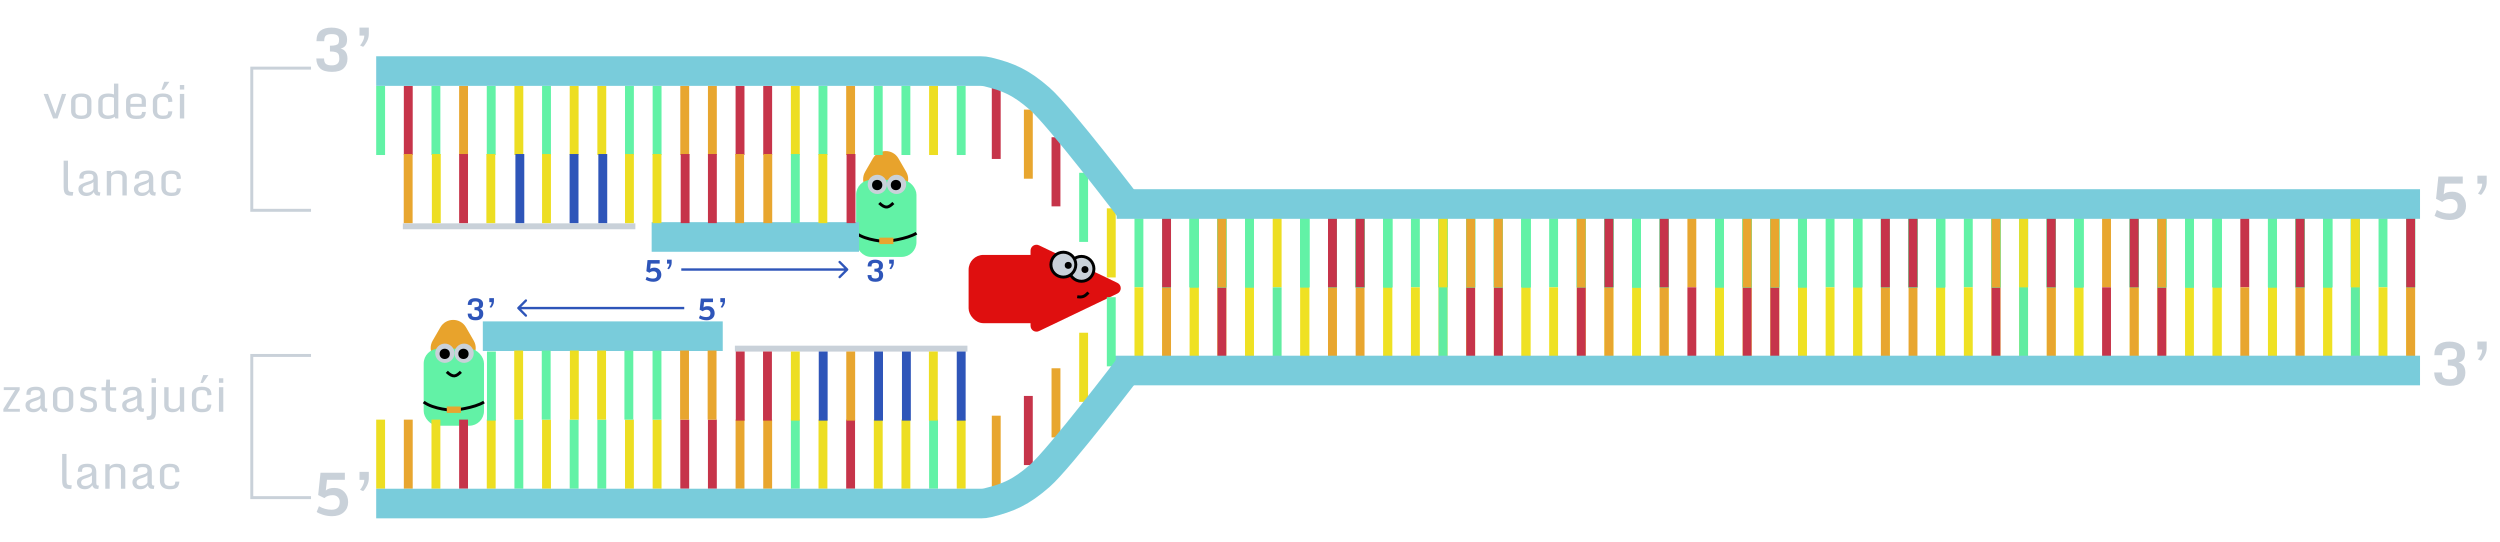 <svg width="844" height="183" viewBox="0 0 844 183" fill="none" xmlns="http://www.w3.org/2000/svg">
<path d="M111.982 22.066C113.695 22.066 114.551 21.324 114.551 19.84C114.551 19.137 114.46 18.626 114.277 18.307C114.102 17.981 113.789 17.747 113.34 17.604C112.891 17.454 112.24 17.379 111.387 17.379V15.435C112.962 15.435 113.9 15.195 114.199 14.713C114.382 14.413 114.473 13.961 114.473 13.355C114.473 12.743 114.287 12.284 113.916 11.979C113.545 11.666 112.891 11.51 111.953 11.51C111.016 11.51 110.361 11.685 109.99 12.037C109.626 12.382 109.447 13.007 109.453 13.912H106.836C106.849 12.219 107.305 11.031 108.203 10.348C109.102 9.664 110.345 9.322 111.934 9.322C113.529 9.322 114.801 9.671 115.752 10.367C116.702 11.057 117.178 12.018 117.178 13.248C117.178 14.238 116.989 14.97 116.611 15.445C116.234 15.914 115.693 16.227 114.99 16.383C116.533 16.799 117.305 17.952 117.305 19.84C117.305 21.148 116.888 22.213 116.055 23.033C115.221 23.854 113.896 24.264 112.08 24.264C110.264 24.264 108.936 23.88 108.096 23.111C107.256 22.337 106.816 21.213 106.777 19.742H109.395C109.408 20.628 109.613 21.236 110.01 21.568C110.413 21.9 111.071 22.066 111.982 22.066ZM122.598 15.807L121.553 15.357C121.885 14.98 122.204 14.479 122.51 13.854C122.822 13.222 122.979 12.607 122.979 12.008H121.367V9.312H124.512V11.49C124.512 12.356 124.297 13.199 123.867 14.02C123.438 14.833 123.014 15.429 122.598 15.807Z" fill="#C9D1D9"/>
<g filter="url(#filter0_d)">
<path d="M148.67 106.5C150.594 103.167 155.406 103.167 157.33 106.5L159.928 111C161.853 114.333 159.447 118.5 155.598 118.5H150.402C146.553 118.5 144.147 114.333 146.072 111L148.67 106.5Z" fill="#E8A32C"/>
<rect x="143.033" y="113.733" width="20.367" height="26" rx="5" fill="#62F2A6"/>
<circle cx="150.183" cy="115.25" r="3.25" fill="#C9D1D9"/>
<circle cx="150.14" cy="115.467" r="1.733" fill="black"/>
<circle cx="156.683" cy="115.25" r="3.25" fill="#C9D1D9"/>
<circle cx="156.467" cy="115.467" r="1.733" fill="black"/>
<path d="M143.033 131.716C146.35 134.236 153 134.533 153 134.533C153 134.533 160.271 133.762 163.4 131.716" stroke="black"/>
<path d="M150.833 121.533C153.044 123.631 153.994 123.069 155.6 121.533" stroke="black"/>
<rect x="150.833" y="133.233" width="4.767" height="2.167" fill="#E8A62F"/>
</g>
<g filter="url(#filter1_d)">
<path d="M294.67 49.5C296.594 46.167 301.406 46.167 303.33 49.5L305.928 54C307.853 57.333 305.447 61.5 301.598 61.5H296.402C292.553 61.5 290.147 57.333 292.072 54L294.67 49.5Z" fill="#E8A32C"/>
<rect x="289.033" y="56.733" width="20.367" height="26" rx="5" fill="#62F2A6"/>
<circle cx="296.183" cy="58.25" r="3.25" fill="#C9D1D9"/>
<circle cx="296.14" cy="58.467" r="1.733" fill="black"/>
<circle cx="302.683" cy="58.25" r="3.25" fill="#C9D1D9"/>
<circle cx="302.467" cy="58.467" r="1.733" fill="black"/>
<path d="M289.033 74.717C292.35 77.236 299 77.533 299 77.533C299 77.533 306.271 76.762 309.4 74.717" stroke="black"/>
<path d="M296.833 64.533C299.044 66.631 299.994 66.069 301.6 64.533" stroke="black"/>
<rect x="296.833" y="76.233" width="4.767" height="2.167" fill="#E8A62F"/>
</g>
<path d="M109.99 165.602C110.55 165.016 111.52 164.723 112.9 164.723C114.287 164.723 115.404 165.172 116.25 166.07C117.103 166.969 117.529 168.118 117.529 169.518C117.529 170.917 117.038 172.06 116.055 172.945C115.072 173.824 113.75 174.264 112.09 174.264C111.068 174.264 110.068 174.114 109.092 173.814C108.115 173.515 107.386 173.189 106.904 172.838L107.676 170.895C109.004 171.689 110.423 172.086 111.934 172.086C113.77 172.086 114.691 171.21 114.697 169.459V169.449C114.697 168.753 114.473 168.199 114.023 167.789C113.581 167.372 113.018 167.164 112.334 167.164C111.156 167.164 110.212 167.499 109.502 168.17L107.412 167.125L108.203 159.586H116.426V161.988H110.391L109.99 165.602ZM122.598 165.807L121.553 165.357C121.885 164.98 122.204 164.479 122.51 163.854C122.822 163.222 122.979 162.607 122.979 162.008H121.367V159.312H124.512V161.49C124.512 162.356 124.297 163.199 123.867 164.02C123.438 164.833 123.014 165.429 122.598 165.807Z" fill="#C9D1D9"/>
<g filter="url(#filter2_d)">
<rect x="327" y="82.057" width="27.284" height="23.05" rx="5" fill="#DF0F0F"/>
<path d="M377.233 91.495C378.748 92.221 378.748 94.377 377.233 95.103L350.773 107.775C349.445 108.411 347.909 107.443 347.909 105.971V80.627C347.909 79.155 349.445 78.187 350.773 78.823L377.233 91.495Z" fill="#DF0F0F"/>
<circle cx="365.104" cy="86.761" r="4.204" fill="#C9D1D9" stroke="black"/>
<circle cx="366.28" cy="86.996" r="1.176" fill="black"/>
<path d="M363.67 96.171C365.467 96.471 366.251 96.041 367.456 94.758" stroke="black"/>
<circle cx="358.988" cy="85.349" r="4.204" fill="#C9D1D9" stroke="black"/>
<circle cx="360.635" cy="85.585" r="1.176" fill="black"/>
</g>
<g filter="url(#filter3_d)">
<path d="M160.491 103.033C161.347 103.033 161.775 102.662 161.775 101.92C161.775 101.568 161.73 101.313 161.639 101.153C161.551 100.991 161.395 100.873 161.17 100.802C160.945 100.727 160.62 100.689 160.193 100.689V99.718C160.981 99.718 161.45 99.597 161.6 99.356C161.691 99.207 161.736 98.981 161.736 98.678C161.736 98.372 161.644 98.142 161.458 97.989C161.272 97.833 160.945 97.755 160.477 97.755C160.008 97.755 159.681 97.843 159.495 98.019C159.313 98.191 159.223 98.504 159.227 98.956H157.918C157.924 98.11 158.152 97.516 158.602 97.174C159.051 96.832 159.673 96.661 160.467 96.661C161.264 96.661 161.901 96.835 162.376 97.184C162.851 97.529 163.089 98.009 163.089 98.624C163.089 99.119 162.994 99.485 162.806 99.723C162.617 99.957 162.347 100.113 161.995 100.191C162.767 100.4 163.152 100.976 163.152 101.92C163.152 102.574 162.944 103.106 162.527 103.517C162.111 103.927 161.448 104.132 160.54 104.132C159.632 104.132 158.968 103.94 158.548 103.556C158.128 103.168 157.908 102.607 157.889 101.871H159.197C159.204 102.314 159.306 102.618 159.505 102.784C159.707 102.95 160.035 103.033 160.491 103.033ZM165.799 99.903L165.276 99.679C165.442 99.49 165.602 99.239 165.755 98.927C165.911 98.611 165.989 98.303 165.989 98.004H165.184V96.656H166.756V97.745C166.756 98.178 166.648 98.6 166.434 99.01C166.219 99.417 166.007 99.715 165.799 99.903Z" fill="#2E55B9"/>
</g>
<g filter="url(#filter4_d)">
<path d="M219.495 86.801C219.775 86.508 220.26 86.361 220.95 86.361C221.644 86.361 222.202 86.586 222.625 87.035C223.051 87.484 223.265 88.059 223.265 88.759C223.265 89.459 223.019 90.03 222.527 90.473C222.036 90.912 221.375 91.132 220.545 91.132C220.034 91.132 219.534 91.057 219.046 90.907C218.558 90.757 218.193 90.595 217.952 90.419L218.338 89.447C219.002 89.844 219.712 90.043 220.467 90.043C221.385 90.043 221.845 89.605 221.849 88.73V88.725C221.849 88.376 221.736 88.1 221.512 87.894C221.29 87.686 221.009 87.582 220.667 87.582C220.078 87.582 219.606 87.75 219.251 88.085L218.206 87.562L218.602 83.793H222.713V84.994H219.695L219.495 86.801ZM225.799 86.903L225.276 86.679C225.442 86.49 225.602 86.239 225.755 85.927C225.911 85.611 225.989 85.303 225.989 85.004H225.184V83.656H226.756V84.745C226.756 85.178 226.648 85.6 226.434 86.01C226.219 86.417 226.007 86.715 225.799 86.903Z" fill="#2E55B9"/>
</g>
<g filter="url(#filter5_d)">
<path d="M295.491 90.033C296.347 90.033 296.775 89.662 296.775 88.92C296.775 88.568 296.73 88.313 296.639 88.153C296.551 87.991 296.395 87.873 296.17 87.802C295.945 87.727 295.62 87.689 295.193 87.689V86.718C295.981 86.718 296.45 86.597 296.6 86.356C296.691 86.207 296.736 85.981 296.736 85.678C296.736 85.372 296.644 85.142 296.458 84.989C296.272 84.833 295.945 84.755 295.477 84.755C295.008 84.755 294.681 84.843 294.495 85.019C294.313 85.191 294.223 85.504 294.227 85.956H292.918C292.924 85.11 293.152 84.516 293.602 84.174C294.051 83.832 294.673 83.661 295.467 83.661C296.264 83.661 296.901 83.835 297.376 84.184C297.851 84.529 298.089 85.009 298.089 85.624C298.089 86.119 297.994 86.485 297.806 86.723C297.617 86.957 297.347 87.113 296.995 87.191C297.767 87.4 298.152 87.976 298.152 88.92C298.152 89.574 297.944 90.106 297.527 90.517C297.111 90.927 296.448 91.132 295.54 91.132C294.632 91.132 293.968 90.94 293.548 90.556C293.128 90.168 292.908 89.607 292.889 88.871H294.197C294.204 89.314 294.306 89.618 294.505 89.784C294.707 89.95 295.035 90.033 295.491 90.033ZM300.799 86.903L300.276 86.679C300.442 86.49 300.602 86.239 300.755 85.927C300.911 85.611 300.989 85.303 300.989 85.004H300.184V83.656H301.756V84.745C301.756 85.178 301.648 85.6 301.434 86.01C301.219 86.417 301.007 86.715 300.799 86.903Z" fill="#2E55B9"/>
</g>
<g filter="url(#filter6_d)">
<path d="M237.495 99.801C237.775 99.508 238.26 99.361 238.95 99.361C239.644 99.361 240.202 99.586 240.625 100.035C241.051 100.484 241.265 101.059 241.265 101.759C241.265 102.459 241.019 103.03 240.527 103.473C240.036 103.912 239.375 104.132 238.545 104.132C238.034 104.132 237.534 104.057 237.046 103.907C236.558 103.757 236.193 103.595 235.952 103.419L236.338 102.447C237.002 102.844 237.712 103.043 238.467 103.043C239.385 103.043 239.845 102.605 239.849 101.729V101.725C239.849 101.376 239.736 101.1 239.512 100.895C239.29 100.686 239.009 100.582 238.667 100.582C238.078 100.582 237.606 100.75 237.251 101.085L236.206 100.562L236.602 96.793H240.713V97.994H237.695L237.495 99.801ZM243.799 99.903L243.276 99.679C243.442 99.49 243.602 99.239 243.755 98.927C243.911 98.611 243.989 98.303 243.989 98.004H243.184V96.656H244.756V97.745C244.756 98.178 244.648 98.6 244.434 99.01C244.219 99.417 244.007 99.715 243.799 99.903Z" fill="#2E55B9"/>
</g>
<g filter="url(#filter7_d)">
<path d="M824.99 61.602C825.55 61.016 826.52 60.723 827.9 60.723C829.287 60.723 830.404 61.172 831.25 62.07C832.103 62.969 832.529 64.118 832.529 65.518C832.529 66.917 832.038 68.06 831.055 68.945C830.072 69.824 828.75 70.264 827.09 70.264C826.068 70.264 825.068 70.114 824.092 69.814C823.115 69.515 822.386 69.189 821.904 68.838L822.676 66.894C824.004 67.689 825.423 68.086 826.934 68.086C828.77 68.086 829.691 67.21 829.697 65.459V65.449C829.697 64.753 829.473 64.199 829.023 63.789C828.581 63.372 828.018 63.164 827.334 63.164C826.156 63.164 825.212 63.499 824.502 64.17L822.412 63.125L823.203 55.586H831.426V57.988H825.391L824.99 61.602ZM837.598 61.807L836.553 61.357C836.885 60.98 837.204 60.478 837.51 59.853C837.822 59.222 837.979 58.607 837.979 58.008H836.367V55.312H839.512V57.49C839.512 58.356 839.297 59.199 838.867 60.02C838.438 60.833 838.014 61.429 837.598 61.807Z" fill="#C9D1D9"/>
</g>
<g filter="url(#filter8_d)">
<path d="M826.982 124.066C828.695 124.066 829.551 123.324 829.551 121.84C829.551 121.137 829.46 120.626 829.277 120.307C829.102 119.981 828.789 119.747 828.34 119.604C827.891 119.454 827.24 119.379 826.387 119.379V117.436C827.962 117.436 828.9 117.195 829.199 116.713C829.382 116.413 829.473 115.961 829.473 115.355C829.473 114.743 829.287 114.285 828.916 113.979C828.545 113.666 827.891 113.51 826.953 113.51C826.016 113.51 825.361 113.686 824.99 114.037C824.626 114.382 824.447 115.007 824.453 115.912H821.836C821.849 114.219 822.305 113.031 823.203 112.348C824.102 111.664 825.345 111.322 826.934 111.322C828.529 111.322 829.801 111.671 830.752 112.367C831.702 113.057 832.178 114.018 832.178 115.248C832.178 116.238 831.989 116.97 831.611 117.445C831.234 117.914 830.693 118.227 829.99 118.383C831.533 118.799 832.305 119.952 832.305 121.84C832.305 123.148 831.888 124.213 831.055 125.033C830.221 125.854 828.896 126.264 827.08 126.264C825.264 126.264 823.936 125.88 823.096 125.111C822.256 124.337 821.816 123.214 821.777 121.742H824.395C824.408 122.628 824.613 123.236 825.01 123.568C825.413 123.9 826.071 124.066 826.982 124.066ZM837.598 117.807L836.553 117.357C836.885 116.98 837.204 116.479 837.51 115.854C837.822 115.222 837.979 114.607 837.979 114.008H836.367V111.312H839.512V113.49C839.512 114.356 839.297 115.199 838.867 116.02C838.438 116.833 838.014 117.429 837.598 117.807Z" fill="#C9D1D9"/>
</g>
<g filter="url(#filter9_d)">
<line x1="813.833" y1="69.666" x2="813.833" y2="93" stroke="#62F2A6" stroke-width="3"/>
<line x1="813.833" y1="93" x2="813.833" y2="116.333" stroke="#EFE123" stroke-width="3"/>
<line x1="813.833" y1="69.666" x2="813.833" y2="93" stroke="#62F2A6" stroke-width="3"/>
<line x1="813.833" y1="69.666" x2="813.833" y2="93" stroke="#62F2A6" stroke-width="3"/>
<line x1="813.833" y1="93" x2="813.833" y2="116.333" stroke="#E8A62F" stroke-width="3"/>
<line x1="813.833" y1="69.666" x2="813.833" y2="93" stroke="#62F2A6" stroke-width="3"/>
<line x1="813.833" y1="69.666" x2="813.833" y2="93" stroke="#C6344A" stroke-width="3"/>
<line x1="795.167" y1="69.666" x2="795.167" y2="93" stroke="#62F2A6" stroke-width="3"/>
<line x1="795.167" y1="93" x2="795.167" y2="116.333" stroke="#EFE123" stroke-width="3"/>
<line x1="795.167" y1="69.666" x2="795.167" y2="93" stroke="#62F2A6" stroke-width="3"/>
<line x1="795.167" y1="69.666" x2="795.167" y2="93" stroke="#62F2A6" stroke-width="3"/>
<line x1="795.167" y1="93" x2="795.167" y2="116.333" stroke="#61ECA1" stroke-width="3"/>
<line x1="795.167" y1="69.666" x2="795.167" y2="93" stroke="#62F2A6" stroke-width="3"/>
<line x1="795.167" y1="69.666" x2="795.167" y2="93" stroke="#62F2A6" stroke-width="3"/>
<line x1="795.167" y1="69.666" x2="795.167" y2="93" stroke="#EDDE22" stroke-width="3"/>
<line x1="785.833" y1="69.666" x2="785.833" y2="93" stroke="#62F2A6" stroke-width="3"/>
<line x1="785.833" y1="93" x2="785.833" y2="116.333" stroke="#EFE123" stroke-width="3"/>
<line x1="785.833" y1="69.666" x2="785.833" y2="93" stroke="#62F2A6" stroke-width="3"/>
<line x1="785.833" y1="69.666" x2="785.833" y2="93" stroke="#62F2A6" stroke-width="3"/>
<line x1="785.833" y1="93" x2="785.833" y2="116.333" stroke="#EFE123" stroke-width="3"/>
<line x1="785.833" y1="69.666" x2="785.833" y2="93" stroke="#62F2A6" stroke-width="3"/>
<line x1="785.833" y1="69.666" x2="785.833" y2="93" stroke="#62F2A6" stroke-width="3"/>
<line x1="785.833" y1="69.666" x2="785.833" y2="93" stroke="#62F2A6" stroke-width="3"/>
<line x1="776.5" y1="69.666" x2="776.5" y2="93" stroke="#62F2A6" stroke-width="3"/>
<line x1="776.5" y1="93" x2="776.5" y2="116.333" stroke="#EFE123" stroke-width="3"/>
<line x1="776.5" y1="69.666" x2="776.5" y2="93" stroke="#62F2A6" stroke-width="3"/>
<line x1="776.5" y1="69.666" x2="776.5" y2="93" stroke="#62F2A6" stroke-width="3"/>
<line x1="776.5" y1="93" x2="776.5" y2="116.333" stroke="#E8A62F" stroke-width="3"/>
<line x1="776.5" y1="69.666" x2="776.5" y2="93" stroke="#62F2A6" stroke-width="3"/>
<line x1="776.5" y1="69.666" x2="776.5" y2="93" stroke="#62F2A6" stroke-width="3"/>
<line x1="776.5" y1="69.666" x2="776.5" y2="93" stroke="#C6344A" stroke-width="3"/>
<line x1="804.5" y1="69.666" x2="804.5" y2="93" stroke="#62F2A6" stroke-width="3"/>
<line x1="804.5" y1="93" x2="804.5" y2="116.333" stroke="#EFE123" stroke-width="3"/>
<line x1="767.167" y1="69.666" x2="767.167" y2="93" stroke="#62F2A6" stroke-width="3"/>
<line x1="767.167" y1="93" x2="767.167" y2="116.333" stroke="#EFE123" stroke-width="3"/>
<line x1="767.167" y1="69.666" x2="767.167" y2="93" stroke="#62F2A6" stroke-width="3"/>
<line x1="767.167" y1="69.666" x2="767.167" y2="93" stroke="#62F2A6" stroke-width="3"/>
<line x1="767.167" y1="93" x2="767.167" y2="116.333" stroke="#EFE123" stroke-width="3"/>
<line x1="767.167" y1="69.666" x2="767.167" y2="93" stroke="#62F2A6" stroke-width="3"/>
<line x1="767.167" y1="69.666" x2="767.167" y2="93" stroke="#62F2A6" stroke-width="3"/>
<line x1="767.167" y1="69.666" x2="767.167" y2="93" stroke="#62F2A6" stroke-width="3"/>
<line x1="748.5" y1="69.666" x2="748.5" y2="93" stroke="#62F2A6" stroke-width="3"/>
<line x1="748.5" y1="93" x2="748.5" y2="116.333" stroke="#EFE123" stroke-width="3"/>
<line x1="748.5" y1="69.666" x2="748.5" y2="93" stroke="#62F2A6" stroke-width="3"/>
<line x1="748.5" y1="69.666" x2="748.5" y2="93" stroke="#62F2A6" stroke-width="3"/>
<line x1="748.5" y1="93" x2="748.5" y2="116.333" stroke="#EFE123" stroke-width="3"/>
<line x1="748.5" y1="69.666" x2="748.5" y2="93" stroke="#62F2A6" stroke-width="3"/>
<line x1="748.5" y1="69.666" x2="748.5" y2="93" stroke="#62F2A6" stroke-width="3"/>
<line x1="748.5" y1="69.666" x2="748.5" y2="93" stroke="#62F2A6" stroke-width="3"/>
<line x1="739.167" y1="69.666" x2="739.167" y2="93" stroke="#62F2A6" stroke-width="3"/>
<line x1="739.167" y1="93" x2="739.167" y2="116.333" stroke="#EFE123" stroke-width="3"/>
<line x1="739.167" y1="69.666" x2="739.167" y2="93" stroke="#62F2A6" stroke-width="3"/>
<line x1="739.167" y1="69.666" x2="739.167" y2="93" stroke="#62F2A6" stroke-width="3"/>
<line x1="739.167" y1="69.666" x2="739.167" y2="93" stroke="#62F2A6" stroke-width="3"/>
<line x1="739.167" y1="69.666" x2="739.167" y2="93" stroke="#62F2A6" stroke-width="3"/>
<line x1="739.167" y1="69.666" x2="739.167" y2="93" stroke="#62F2A6" stroke-width="3"/>
<line x1="729.833" y1="69.666" x2="729.833" y2="93" stroke="#62F2A6" stroke-width="3"/>
<line x1="729.833" y1="93" x2="729.833" y2="116.333" stroke="#EFE123" stroke-width="3"/>
<line x1="729.833" y1="69.666" x2="729.833" y2="93" stroke="#62F2A6" stroke-width="3"/>
<line x1="729.833" y1="69.666" x2="729.833" y2="93" stroke="#62F2A6" stroke-width="3"/>
<line x1="729.833" y1="93" x2="729.833" y2="116.333" stroke="#C6344A" stroke-width="3"/>
<line x1="729.833" y1="69.666" x2="729.833" y2="93" stroke="#62F2A6" stroke-width="3"/>
<line x1="729.833" y1="69.666" x2="729.833" y2="93" stroke="#62F2A6" stroke-width="3"/>
<line x1="729.833" y1="69.666" x2="729.833" y2="93" stroke="#E8A62F" stroke-width="3"/>
<line x1="757.833" y1="69.666" x2="757.833" y2="93" stroke="#C6344A" stroke-width="3"/>
<line x1="757.833" y1="93" x2="757.833" y2="116.333" stroke="#E8A62F" stroke-width="3"/>
<line x1="720.5" y1="69.666" x2="720.5" y2="93" stroke="#62F2A6" stroke-width="3"/>
<line x1="720.5" y1="93" x2="720.5" y2="116.333" stroke="#EFE123" stroke-width="3"/>
<line x1="720.5" y1="69.666" x2="720.5" y2="93" stroke="#62F2A6" stroke-width="3"/>
<line x1="720.5" y1="69.666" x2="720.5" y2="93" stroke="#62F2A6" stroke-width="3"/>
<line x1="720.5" y1="93" x2="720.5" y2="116.333" stroke="#E8A62F" stroke-width="3"/>
<line x1="720.5" y1="69.666" x2="720.5" y2="93" stroke="#62F2A6" stroke-width="3"/>
<line x1="720.5" y1="69.666" x2="720.5" y2="93" stroke="#C6344A" stroke-width="3"/>
<line x1="701.833" y1="69.666" x2="701.833" y2="93" stroke="#62F2A6" stroke-width="3"/>
<line x1="701.833" y1="93" x2="701.833" y2="116.333" stroke="#EFE123" stroke-width="3"/>
<line x1="701.833" y1="69.666" x2="701.833" y2="93" stroke="#62F2A6" stroke-width="3"/>
<line x1="701.833" y1="69.666" x2="701.833" y2="93" stroke="#62F2A6" stroke-width="3"/>
<line x1="701.833" y1="93" x2="701.833" y2="116.333" stroke="#EFE123" stroke-width="3"/>
<line x1="701.833" y1="69.666" x2="701.833" y2="93" stroke="#62F2A6" stroke-width="3"/>
<line x1="701.833" y1="69.666" x2="701.833" y2="93" stroke="#62F2A6" stroke-width="3"/>
<line x1="701.833" y1="69.666" x2="701.833" y2="93" stroke="#62F2A6" stroke-width="3"/>
<line x1="692.5" y1="69.666" x2="692.5" y2="93" stroke="#62F2A6" stroke-width="3"/>
<line x1="692.5" y1="93" x2="692.5" y2="116.333" stroke="#EFE123" stroke-width="3"/>
<line x1="692.5" y1="69.666" x2="692.5" y2="93" stroke="#62F2A6" stroke-width="3"/>
<line x1="692.5" y1="69.666" x2="692.5" y2="93" stroke="#62F2A6" stroke-width="3"/>
<line x1="692.5" y1="93" x2="692.5" y2="116.333" stroke="#E8A62F" stroke-width="3"/>
<line x1="692.5" y1="69.666" x2="692.5" y2="93" stroke="#62F2A6" stroke-width="3"/>
<line x1="692.5" y1="69.666" x2="692.5" y2="93" stroke="#62F2A6" stroke-width="3"/>
<line x1="692.5" y1="69.666" x2="692.5" y2="93" stroke="#C6344A" stroke-width="3"/>
<line x1="683.167" y1="69.666" x2="683.167" y2="93" stroke="#62F2A6" stroke-width="3"/>
<line x1="683.167" y1="93" x2="683.167" y2="116.333" stroke="#EFE123" stroke-width="3"/>
<line x1="683.167" y1="69.666" x2="683.167" y2="93" stroke="#62F2A6" stroke-width="3"/>
<line x1="683.167" y1="69.666" x2="683.167" y2="93" stroke="#62F2A6" stroke-width="3"/>
<line x1="683.167" y1="93" x2="683.167" y2="116.333" stroke="#61ECA1" stroke-width="3"/>
<line x1="683.167" y1="69.666" x2="683.167" y2="93" stroke="#62F2A6" stroke-width="3"/>
<line x1="683.167" y1="69.666" x2="683.167" y2="93" stroke="#62F2A6" stroke-width="3"/>
<line x1="683.167" y1="69.666" x2="683.167" y2="93" stroke="#EDDE22" stroke-width="3"/>
<line x1="711.167" y1="69.666" x2="711.167" y2="93" stroke="#E8A62F" stroke-width="3"/>
<line x1="711.167" y1="93" x2="711.167" y2="116.333" stroke="#C6344A" stroke-width="3"/>
<line x1="673.833" y1="69.666" x2="673.833" y2="93" stroke="#62F2A6" stroke-width="3"/>
<line x1="673.833" y1="93" x2="673.833" y2="116.333" stroke="#EFE123" stroke-width="3"/>
<line x1="673.833" y1="69.666" x2="673.833" y2="93" stroke="#62F2A6" stroke-width="3"/>
<line x1="673.833" y1="69.666" x2="673.833" y2="93" stroke="#62F2A6" stroke-width="3"/>
<line x1="673.833" y1="93" x2="673.833" y2="116.333" stroke="#C6344A" stroke-width="3"/>
<line x1="673.833" y1="69.666" x2="673.833" y2="93" stroke="#62F2A6" stroke-width="3"/>
<line x1="673.833" y1="69.666" x2="673.833" y2="93" stroke="#62F2A6" stroke-width="3"/>
<line x1="673.833" y1="69.666" x2="673.833" y2="93" stroke="#E8A62F" stroke-width="3"/>
<line x1="655.167" y1="69.666" x2="655.167" y2="93" stroke="#62F2A6" stroke-width="3"/>
<line x1="655.167" y1="93" x2="655.167" y2="116.333" stroke="#EFE123" stroke-width="3"/>
<line x1="655.167" y1="69.666" x2="655.167" y2="93" stroke="#62F2A6" stroke-width="3"/>
<line x1="655.167" y1="69.666" x2="655.167" y2="93" stroke="#62F2A6" stroke-width="3"/>
<line x1="655.167" y1="93" x2="655.167" y2="116.333" stroke="#EFE123" stroke-width="3"/>
<line x1="655.167" y1="69.666" x2="655.167" y2="93" stroke="#62F2A6" stroke-width="3"/>
<line x1="655.167" y1="69.666" x2="655.167" y2="93" stroke="#62F2A6" stroke-width="3"/>
<line x1="655.167" y1="69.666" x2="655.167" y2="93" stroke="#62F2A6" stroke-width="3"/>
<line x1="645.833" y1="69.666" x2="645.833" y2="93" stroke="#62F2A6" stroke-width="3"/>
<line x1="645.833" y1="93" x2="645.833" y2="116.333" stroke="#E8A62F" stroke-width="3"/>
<line x1="645.833" y1="69.666" x2="645.833" y2="93" stroke="#62F2A6" stroke-width="3"/>
<line x1="645.833" y1="69.666" x2="645.833" y2="93" stroke="#62F2A6" stroke-width="3"/>
<line x1="645.833" y1="69.666" x2="645.833" y2="93" stroke="#62F2A6" stroke-width="3"/>
<line x1="645.833" y1="69.666" x2="645.833" y2="93" stroke="#62F2A6" stroke-width="3"/>
<line x1="645.833" y1="69.666" x2="645.833" y2="93" stroke="#C6344A" stroke-width="3"/>
<line x1="636.5" y1="69.666" x2="636.5" y2="93" stroke="#62F2A6" stroke-width="3"/>
<line x1="636.5" y1="93" x2="636.5" y2="116.333" stroke="#EFE123" stroke-width="3"/>
<line x1="636.5" y1="69.666" x2="636.5" y2="93" stroke="#62F2A6" stroke-width="3"/>
<line x1="636.5" y1="69.666" x2="636.5" y2="93" stroke="#62F2A6" stroke-width="3"/>
<line x1="636.5" y1="93" x2="636.5" y2="116.333" stroke="#E8A62F" stroke-width="3"/>
<line x1="636.5" y1="69.666" x2="636.5" y2="93" stroke="#62F2A6" stroke-width="3"/>
<line x1="636.5" y1="69.666" x2="636.5" y2="93" stroke="#62F2A6" stroke-width="3"/>
<line x1="636.5" y1="69.666" x2="636.5" y2="93" stroke="#C6344A" stroke-width="3"/>
<line x1="664.5" y1="69.666" x2="664.5" y2="93" stroke="#62F2A6" stroke-width="3"/>
<line x1="664.5" y1="93" x2="664.5" y2="116.333" stroke="#EFE123" stroke-width="3"/>
<line x1="627.167" y1="69.666" x2="627.167" y2="93" stroke="#62F2A6" stroke-width="3"/>
<line x1="627.167" y1="93" x2="627.167" y2="116.333" stroke="#EFE123" stroke-width="3"/>
<line x1="627.167" y1="69.666" x2="627.167" y2="93" stroke="#62F2A6" stroke-width="3"/>
<line x1="627.167" y1="69.666" x2="627.167" y2="93" stroke="#62F2A6" stroke-width="3"/>
<line x1="627.167" y1="93" x2="627.167" y2="116.333" stroke="#EFE123" stroke-width="3"/>
<line x1="627.167" y1="69.666" x2="627.167" y2="93" stroke="#62F2A6" stroke-width="3"/>
<line x1="627.167" y1="69.666" x2="627.167" y2="93" stroke="#62F2A6" stroke-width="3"/>
<line x1="608.5" y1="69.666" x2="608.5" y2="93" stroke="#62F2A6" stroke-width="3"/>
<line x1="608.5" y1="93" x2="608.5" y2="116.333" stroke="#EFE123" stroke-width="3"/>
<line x1="608.5" y1="69.666" x2="608.5" y2="93" stroke="#62F2A6" stroke-width="3"/>
<line x1="608.5" y1="69.666" x2="608.5" y2="93" stroke="#62F2A6" stroke-width="3"/>
<line x1="608.5" y1="93" x2="608.5" y2="116.333" stroke="#EFE123" stroke-width="3"/>
<line x1="608.5" y1="69.666" x2="608.5" y2="93" stroke="#62F2A6" stroke-width="3"/>
<line x1="608.5" y1="69.666" x2="608.5" y2="93" stroke="#62F2A6" stroke-width="3"/>
<line x1="608.5" y1="69.666" x2="608.5" y2="93" stroke="#62F2A6" stroke-width="3"/>
<line x1="599.167" y1="69.666" x2="599.167" y2="93" stroke="#62F2A6" stroke-width="3"/>
<line x1="599.167" y1="93" x2="599.167" y2="116.333" stroke="#EFE123" stroke-width="3"/>
<line x1="599.167" y1="69.666" x2="599.167" y2="93" stroke="#62F2A6" stroke-width="3"/>
<line x1="599.167" y1="69.666" x2="599.167" y2="93" stroke="#62F2A6" stroke-width="3"/>
<line x1="599.167" y1="93" x2="599.167" y2="116.333" stroke="#C6344A" stroke-width="3"/>
<line x1="599.167" y1="69.666" x2="599.167" y2="93" stroke="#62F2A6" stroke-width="3"/>
<line x1="599.167" y1="69.666" x2="599.167" y2="93" stroke="#62F2A6" stroke-width="3"/>
<line x1="599.167" y1="69.666" x2="599.167" y2="93" stroke="#E8A62F" stroke-width="3"/>
<line x1="589.833" y1="69.666" x2="589.833" y2="93" stroke="#62F2A6" stroke-width="3"/>
<line x1="589.833" y1="93" x2="589.833" y2="116.333" stroke="#EFE123" stroke-width="3"/>
<line x1="589.833" y1="69.666" x2="589.833" y2="93" stroke="#62F2A6" stroke-width="3"/>
<line x1="589.833" y1="69.666" x2="589.833" y2="93" stroke="#62F2A6" stroke-width="3"/>
<line x1="589.833" y1="93" x2="589.833" y2="116.333" stroke="#C6344A" stroke-width="3"/>
<line x1="589.833" y1="69.666" x2="589.833" y2="93" stroke="#62F2A6" stroke-width="3"/>
<line x1="589.833" y1="69.666" x2="589.833" y2="93" stroke="#62F2A6" stroke-width="3"/>
<line x1="589.833" y1="69.666" x2="589.833" y2="93" stroke="#E8A62F" stroke-width="3"/>
<line x1="617.833" y1="69.666" x2="617.833" y2="93" stroke="#62F2A6" stroke-width="3"/>
<line x1="617.833" y1="93" x2="617.833" y2="116.333" stroke="#EFE123" stroke-width="3"/>
<line x1="580.5" y1="69.666" x2="580.5" y2="93" stroke="#62F2A6" stroke-width="3"/>
<line x1="580.5" y1="93" x2="580.5" y2="116.333" stroke="#EFE123" stroke-width="3"/>
<line x1="580.5" y1="69.666" x2="580.5" y2="93" stroke="#62F2A6" stroke-width="3"/>
<line x1="580.5" y1="69.666" x2="580.5" y2="93" stroke="#62F2A6" stroke-width="3"/>
<line x1="580.5" y1="93" x2="580.5" y2="116.333" stroke="#EFE123" stroke-width="3"/>
<line x1="580.5" y1="69.666" x2="580.5" y2="93" stroke="#62F2A6" stroke-width="3"/>
<line x1="580.5" y1="69.666" x2="580.5" y2="93" stroke="#62F2A6" stroke-width="3"/>
<line x1="580.5" y1="69.666" x2="580.5" y2="93" stroke="#62F2A6" stroke-width="3"/>
<line x1="561.833" y1="69.666" x2="561.833" y2="93" stroke="#62F2A6" stroke-width="3"/>
<line x1="561.833" y1="93" x2="561.833" y2="116.333" stroke="#EFE123" stroke-width="3"/>
<line x1="561.833" y1="69.666" x2="561.833" y2="93" stroke="#62F2A6" stroke-width="3"/>
<line x1="561.833" y1="69.666" x2="561.833" y2="93" stroke="#62F2A6" stroke-width="3"/>
<line x1="561.833" y1="93" x2="561.833" y2="116.333" stroke="#E8A62F" stroke-width="3"/>
<line x1="561.833" y1="69.666" x2="561.833" y2="93" stroke="#62F2A6" stroke-width="3"/>
<line x1="561.833" y1="69.666" x2="561.833" y2="93" stroke="#62F2A6" stroke-width="3"/>
<line x1="561.833" y1="69.666" x2="561.833" y2="93" stroke="#C6344A" stroke-width="3"/>
<line x1="552.5" y1="69.666" x2="552.5" y2="93" stroke="#62F2A6" stroke-width="3"/>
<line x1="552.5" y1="93" x2="552.5" y2="116.333" stroke="#EFE123" stroke-width="3"/>
<line x1="552.5" y1="69.666" x2="552.5" y2="93" stroke="#62F2A6" stroke-width="3"/>
<line x1="552.5" y1="69.666" x2="552.5" y2="93" stroke="#62F2A6" stroke-width="3"/>
<line x1="552.5" y1="69.666" x2="552.5" y2="93" stroke="#62F2A6" stroke-width="3"/>
<line x1="552.5" y1="69.666" x2="552.5" y2="93" stroke="#62F2A6" stroke-width="3"/>
<line x1="552.5" y1="69.666" x2="552.5" y2="93" stroke="#62F2A6" stroke-width="3"/>
<line x1="543.167" y1="69.666" x2="543.167" y2="93" stroke="#62F2A6" stroke-width="3"/>
<line x1="543.167" y1="93" x2="543.167" y2="116.333" stroke="#EFE123" stroke-width="3"/>
<line x1="543.167" y1="69.666" x2="543.167" y2="93" stroke="#62F2A6" stroke-width="3"/>
<line x1="543.167" y1="69.666" x2="543.167" y2="93" stroke="#62F2A6" stroke-width="3"/>
<line x1="543.167" y1="93" x2="543.167" y2="116.333" stroke="#E8A62F" stroke-width="3"/>
<line x1="543.167" y1="69.666" x2="543.167" y2="93" stroke="#62F2A6" stroke-width="3"/>
<line x1="543.167" y1="69.666" x2="543.167" y2="93" stroke="#62F2A6" stroke-width="3"/>
<line x1="543.167" y1="69.666" x2="543.167" y2="93" stroke="#C6344A" stroke-width="3"/>
<line x1="571.167" y1="69.666" x2="571.167" y2="93" stroke="#E8A62F" stroke-width="3"/>
<line x1="571.167" y1="93" x2="571.167" y2="116.333" stroke="#C6344A" stroke-width="3"/>
<line x1="533.833" y1="69.666" x2="533.833" y2="93" stroke="#62F2A6" stroke-width="3"/>
<line x1="533.833" y1="93" x2="533.833" y2="116.333" stroke="#EFE123" stroke-width="3"/>
<line x1="533.833" y1="69.666" x2="533.833" y2="93" stroke="#62F2A6" stroke-width="3"/>
<line x1="533.833" y1="69.666" x2="533.833" y2="93" stroke="#62F2A6" stroke-width="3"/>
<line x1="533.833" y1="93" x2="533.833" y2="116.333" stroke="#C6344A" stroke-width="3"/>
<line x1="533.833" y1="69.666" x2="533.833" y2="93" stroke="#62F2A6" stroke-width="3"/>
<line x1="533.833" y1="69.666" x2="533.833" y2="93" stroke="#E8A62F" stroke-width="3"/>
<line x1="515.167" y1="69.666" x2="515.167" y2="93" stroke="#62F2A6" stroke-width="3"/>
<line x1="515.167" y1="93" x2="515.167" y2="116.333" stroke="#EFE123" stroke-width="3"/>
<line x1="515.167" y1="69.666" x2="515.167" y2="93" stroke="#62F2A6" stroke-width="3"/>
<line x1="515.167" y1="69.666" x2="515.167" y2="93" stroke="#62F2A6" stroke-width="3"/>
<line x1="515.167" y1="93" x2="515.167" y2="116.333" stroke="#EFE123" stroke-width="3"/>
<line x1="515.167" y1="69.666" x2="515.167" y2="93" stroke="#62F2A6" stroke-width="3"/>
<line x1="515.167" y1="69.666" x2="515.167" y2="93" stroke="#62F2A6" stroke-width="3"/>
<line x1="515.167" y1="69.666" x2="515.167" y2="93" stroke="#62F2A6" stroke-width="3"/>
<line x1="505.833" y1="69.666" x2="505.833" y2="93" stroke="#62F2A6" stroke-width="3"/>
<line x1="505.833" y1="93" x2="505.833" y2="116.333" stroke="#EFE123" stroke-width="3"/>
<line x1="505.833" y1="69.666" x2="505.833" y2="93" stroke="#62F2A6" stroke-width="3"/>
<line x1="505.833" y1="69.666" x2="505.833" y2="93" stroke="#62F2A6" stroke-width="3"/>
<line x1="505.833" y1="93" x2="505.833" y2="116.333" stroke="#C6344A" stroke-width="3"/>
<line x1="505.833" y1="69.666" x2="505.833" y2="93" stroke="#62F2A6" stroke-width="3"/>
<line x1="505.833" y1="69.666" x2="505.833" y2="93" stroke="#62F2A6" stroke-width="3"/>
<line x1="505.833" y1="69.666" x2="505.833" y2="93" stroke="#E8A62F" stroke-width="3"/>
<line x1="496.5" y1="69.666" x2="496.5" y2="93" stroke="#62F2A6" stroke-width="3"/>
<line x1="496.5" y1="93" x2="496.5" y2="116.333" stroke="#EFE123" stroke-width="3"/>
<line x1="496.5" y1="69.666" x2="496.5" y2="93" stroke="#62F2A6" stroke-width="3"/>
<line x1="496.5" y1="69.666" x2="496.5" y2="93" stroke="#62F2A6" stroke-width="3"/>
<line x1="496.5" y1="93" x2="496.5" y2="116.333" stroke="#C6344A" stroke-width="3"/>
<line x1="496.5" y1="69.666" x2="496.5" y2="93" stroke="#62F2A6" stroke-width="3"/>
<line x1="496.5" y1="69.666" x2="496.5" y2="93" stroke="#62F2A6" stroke-width="3"/>
<line x1="496.5" y1="69.666" x2="496.5" y2="93" stroke="#E8A62F" stroke-width="3"/>
<line x1="524.5" y1="69.666" x2="524.5" y2="93" stroke="#62F2A6" stroke-width="3"/>
<line x1="524.5" y1="93" x2="524.5" y2="116.333" stroke="#EFE123" stroke-width="3"/>
<line x1="487.167" y1="69.666" x2="487.167" y2="93" stroke="#62F2A6" stroke-width="3"/>
<line x1="487.167" y1="93" x2="487.167" y2="116.333" stroke="#EFE123" stroke-width="3"/>
<line x1="487.167" y1="69.666" x2="487.167" y2="93" stroke="#62F2A6" stroke-width="3"/>
<line x1="487.167" y1="69.666" x2="487.167" y2="93" stroke="#62F2A6" stroke-width="3"/>
<line x1="487.167" y1="93" x2="487.167" y2="116.333" stroke="#61ECA1" stroke-width="3"/>
<line x1="487.167" y1="69.666" x2="487.167" y2="93" stroke="#62F2A6" stroke-width="3"/>
<line x1="487.167" y1="69.666" x2="487.167" y2="93" stroke="#62F2A6" stroke-width="3"/>
<line x1="487.167" y1="69.666" x2="487.167" y2="93" stroke="#EDDE22" stroke-width="3"/>
<line x1="468.5" y1="69.666" x2="468.5" y2="93" stroke="#62F2A6" stroke-width="3"/>
<line x1="468.5" y1="93" x2="468.5" y2="116.333" stroke="#EFE123" stroke-width="3"/>
<line x1="468.5" y1="69.666" x2="468.5" y2="93" stroke="#62F2A6" stroke-width="3"/>
<line x1="468.5" y1="69.666" x2="468.5" y2="93" stroke="#62F2A6" stroke-width="3"/>
<line x1="468.5" y1="93" x2="468.5" y2="116.333" stroke="#EFE123" stroke-width="3"/>
<line x1="468.5" y1="69.666" x2="468.5" y2="93" stroke="#62F2A6" stroke-width="3"/>
<line x1="468.5" y1="69.666" x2="468.5" y2="93" stroke="#62F2A6" stroke-width="3"/>
<line x1="468.5" y1="69.666" x2="468.5" y2="93" stroke="#62F2A6" stroke-width="3"/>
<line x1="459.167" y1="69.666" x2="459.167" y2="93" stroke="#62F2A6" stroke-width="3"/>
<line x1="459.167" y1="93" x2="459.167" y2="116.333" stroke="#E8A62F" stroke-width="3"/>
<line x1="459.167" y1="69.666" x2="459.167" y2="93" stroke="#62F2A6" stroke-width="3"/>
<line x1="459.167" y1="69.666" x2="459.167" y2="93" stroke="#62F2A6" stroke-width="3"/>
<line x1="459.167" y1="69.666" x2="459.167" y2="93" stroke="#62F2A6" stroke-width="3"/>
<line x1="459.167" y1="69.666" x2="459.167" y2="93" stroke="#62F2A6" stroke-width="3"/>
<line x1="459.167" y1="69.666" x2="459.167" y2="93" stroke="#C6344A" stroke-width="3"/>
<line x1="449.833" y1="69.666" x2="449.833" y2="93" stroke="#62F2A6" stroke-width="3"/>
<line x1="449.833" y1="93" x2="449.833" y2="116.333" stroke="#EFE123" stroke-width="3"/>
<line x1="449.833" y1="69.666" x2="449.833" y2="93" stroke="#62F2A6" stroke-width="3"/>
<line x1="449.833" y1="69.666" x2="449.833" y2="93" stroke="#62F2A6" stroke-width="3"/>
<line x1="449.833" y1="93" x2="449.833" y2="116.333" stroke="#E8A62F" stroke-width="3"/>
<line x1="449.833" y1="69.666" x2="449.833" y2="93" stroke="#62F2A6" stroke-width="3"/>
<line x1="449.833" y1="69.666" x2="449.833" y2="93" stroke="#62F2A6" stroke-width="3"/>
<line x1="449.833" y1="69.666" x2="449.833" y2="93" stroke="#C6344A" stroke-width="3"/>
<line x1="477.833" y1="69.666" x2="477.833" y2="93" stroke="#62F2A6" stroke-width="3"/>
<line x1="477.833" y1="93" x2="477.833" y2="116.333" stroke="#EFE123" stroke-width="3"/>
<line x1="440.5" y1="69.666" x2="440.5" y2="93" stroke="#62F2A6" stroke-width="3"/>
<line x1="440.5" y1="93" x2="440.5" y2="116.333" stroke="#EFE123" stroke-width="3"/>
<line x1="440.5" y1="69.666" x2="440.5" y2="93" stroke="#62F2A6" stroke-width="3"/>
<line x1="440.5" y1="69.666" x2="440.5" y2="93" stroke="#62F2A6" stroke-width="3"/>
<line x1="440.5" y1="93" x2="440.5" y2="116.333" stroke="#EFE123" stroke-width="3"/>
<line x1="440.5" y1="69.666" x2="440.5" y2="93" stroke="#62F2A6" stroke-width="3"/>
<line x1="440.5" y1="69.666" x2="440.5" y2="93" stroke="#62F2A6" stroke-width="3"/>
<line x1="421.833" y1="69.666" x2="421.833" y2="93" stroke="#62F2A6" stroke-width="3"/>
<line x1="421.833" y1="93" x2="421.833" y2="116.333" stroke="#EFE123" stroke-width="3"/>
<line x1="421.833" y1="69.666" x2="421.833" y2="93" stroke="#62F2A6" stroke-width="3"/>
<line x1="421.833" y1="69.666" x2="421.833" y2="93" stroke="#62F2A6" stroke-width="3"/>
<line x1="421.833" y1="93" x2="421.833" y2="116.333" stroke="#EFE123" stroke-width="3"/>
<line x1="421.833" y1="69.666" x2="421.833" y2="93" stroke="#62F2A6" stroke-width="3"/>
<line x1="421.833" y1="69.666" x2="421.833" y2="93" stroke="#62F2A6" stroke-width="3"/>
<line x1="421.833" y1="69.666" x2="421.833" y2="93" stroke="#62F2A6" stroke-width="3"/>
<line x1="412.5" y1="69.666" x2="412.5" y2="93" stroke="#62F2A6" stroke-width="3"/>
<line x1="412.5" y1="93" x2="412.5" y2="116.333" stroke="#EFE123" stroke-width="3"/>
<line x1="412.5" y1="69.666" x2="412.5" y2="93" stroke="#62F2A6" stroke-width="3"/>
<line x1="412.5" y1="69.666" x2="412.5" y2="93" stroke="#62F2A6" stroke-width="3"/>
<line x1="412.5" y1="93" x2="412.5" y2="116.333" stroke="#C6344A" stroke-width="3"/>
<line x1="412.5" y1="69.666" x2="412.5" y2="93" stroke="#62F2A6" stroke-width="3"/>
<line x1="412.5" y1="69.666" x2="412.5" y2="93" stroke="#62F2A6" stroke-width="3"/>
<line x1="412.5" y1="69.666" x2="412.5" y2="93" stroke="#E8A62F" stroke-width="3"/>
<line x1="403.167" y1="69.666" x2="403.167" y2="93" stroke="#62F2A6" stroke-width="3"/>
<line x1="403.167" y1="93" x2="403.167" y2="116.333" stroke="#EFE123" stroke-width="3"/>
<line x1="403.167" y1="69.666" x2="403.167" y2="93" stroke="#62F2A6" stroke-width="3"/>
<line x1="403.167" y1="69.666" x2="403.167" y2="93" stroke="#62F2A6" stroke-width="3"/>
<line x1="403.167" y1="93" x2="403.167" y2="116.333" stroke="#EFE123" stroke-width="3"/>
<line x1="403.167" y1="69.666" x2="403.167" y2="93" stroke="#62F2A6" stroke-width="3"/>
<line x1="403.167" y1="69.666" x2="403.167" y2="93" stroke="#62F2A6" stroke-width="3"/>
<line x1="403.167" y1="69.666" x2="403.167" y2="93" stroke="#62F2A6" stroke-width="3"/>
<line x1="431.167" y1="69.666" x2="431.167" y2="93" stroke="#EDDE22" stroke-width="3"/>
<line x1="431.167" y1="93" x2="431.167" y2="116.333" stroke="#61ECA1" stroke-width="3"/>
<line x1="393.833" y1="69.666" x2="393.833" y2="93" stroke="#62F2A6" stroke-width="3"/>
<line x1="393.833" y1="93" x2="393.833" y2="116.333" stroke="#EFE123" stroke-width="3"/>
<line x1="393.833" y1="69.666" x2="393.833" y2="93" stroke="#62F2A6" stroke-width="3"/>
<line x1="393.833" y1="69.666" x2="393.833" y2="93" stroke="#62F2A6" stroke-width="3"/>
<line x1="393.833" y1="93" x2="393.833" y2="116.333" stroke="#E8A62F" stroke-width="3"/>
<line x1="393.833" y1="69.666" x2="393.833" y2="93" stroke="#62F2A6" stroke-width="3"/>
<line x1="393.833" y1="69.666" x2="393.833" y2="93" stroke="#62F2A6" stroke-width="3"/>
<line x1="393.833" y1="69.666" x2="393.833" y2="93" stroke="#C6344A" stroke-width="3"/>
<line x1="384.5" y1="69.666" x2="384.5" y2="93" stroke="#62F2A6" stroke-width="3"/>
<line x1="375.167" y1="66.333" x2="375.167" y2="89.667" stroke="#EDDE22" stroke-width="3"/>
<line x1="365.833" y1="54.333" x2="365.833" y2="77.667" stroke="#62F2A6" stroke-width="3"/>
<line x1="356.5" y1="42.333" x2="356.5" y2="65.667" stroke="#C6344A" stroke-width="3"/>
<line x1="347.167" y1="33" x2="347.167" y2="56.333" stroke="#E8A62F" stroke-width="3"/>
<path d="M336.333 22.996V49.663" stroke="#C6344A" stroke-width="3"/>
<line x1="324.5" y1="25" x2="324.5" y2="48.333" stroke="#62F2A6" stroke-width="3"/>
<line x1="315.167" y1="25" x2="315.167" y2="48.333" stroke="#EDDE22" stroke-width="3"/>
<line x1="305.833" y1="25" x2="305.833" y2="48.333" stroke="#62F2A6" stroke-width="3"/>
<line x1="384.5" y1="93" x2="384.5" y2="116.333" stroke="#EFE123" stroke-width="3"/>
<line x1="296.5" y1="25" x2="296.5" y2="48.333" stroke="#62F2A6" stroke-width="3"/>
<line x1="287.167" y1="25" x2="287.167" y2="48.333" stroke="#E8A62F" stroke-width="3"/>
<line x1="277.833" y1="25" x2="277.833" y2="48.333" stroke="#62F2A6" stroke-width="3"/>
<line x1="268.5" y1="25" x2="268.5" y2="48.333" stroke="#EDDE22" stroke-width="3"/>
<line x1="817" y1="64.875" x2="376.999" y2="64.875" stroke="#79CCDB" stroke-width="10"/>
<line x1="817" y1="121.083" x2="376.333" y2="121.083" stroke="#79CCDB" stroke-width="10"/>
<line x1="221.833" y1="25" x2="221.833" y2="48.333" stroke="#62F2A6" stroke-width="3"/>
<line x1="212.5" y1="25" x2="212.5" y2="48.333" stroke="#62F2A6" stroke-width="3"/>
<line x1="203.167" y1="25" x2="203.167" y2="48.333" stroke="#EDDE22" stroke-width="3"/>
<line x1="193.833" y1="25" x2="193.833" y2="48.333" stroke="#EDDE22" stroke-width="3"/>
<line x1="184.5" y1="25" x2="184.5" y2="48.333" stroke="#62F2A6" stroke-width="3"/>
<line x1="175.167" y1="25" x2="175.167" y2="48.333" stroke="#EDDE22" stroke-width="3"/>
<line x1="165.833" y1="25" x2="165.833" y2="48.333" stroke="#62F2A6" stroke-width="3"/>
<line x1="156.5" y1="25" x2="156.5" y2="48.333" stroke="#E8A62F" stroke-width="3"/>
<line x1="137.833" y1="137.667" x2="137.833" y2="161" stroke="#E8A62F" stroke-width="3"/>
<line x1="128.5" y1="137.667" x2="128.5" y2="161" stroke="#EDDE22" stroke-width="3"/>
<line x1="147.167" y1="25" x2="147.167" y2="48.333" stroke="#62F2A6" stroke-width="3"/>
<line x1="137.833" y1="25" x2="137.833" y2="48.333" stroke="#C6344A" stroke-width="3"/>
<line x1="128.5" y1="25" x2="128.5" y2="48.333" stroke="#62F2A6" stroke-width="3"/>
<line x1="259.167" y1="25" x2="259.167" y2="48.333" stroke="#C6344A" stroke-width="3"/>
<line x1="249.833" y1="25" x2="249.833" y2="48.333" stroke="#C6344A" stroke-width="3"/>
<line x1="240.5" y1="25" x2="240.5" y2="48.333" stroke="#E8A62F" stroke-width="3"/>
<line x1="231.167" y1="25" x2="231.167" y2="48.333" stroke="#E8A62F" stroke-width="3"/>
<path d="M381.667 66.667C381.667 66.667 357.695 35.161 351 29.333C344.639 23.797 340.539 22.023 333.473 20.276C332.718 20.089 331.94 20 331.163 20L127 20" stroke="#79CCDB" stroke-width="10"/>
<line y1="-1.5" x2="23.333" y2="-1.5" transform="matrix(0 -1 -1 0 373.667 119.667)" stroke="#62F2A6" stroke-width="3"/>
<line y1="-1.5" x2="23.333" y2="-1.5" transform="matrix(0 -1 -1 0 364.333 131.667)" stroke="#EDDE22" stroke-width="3"/>
<line y1="-1.5" x2="23.333" y2="-1.5" transform="matrix(0 -1 -1 0 355 143.667)" stroke="#E8A62F" stroke-width="3"/>
<line y1="-1.5" x2="23.333" y2="-1.5" transform="matrix(0 -1 -1 0 345.667 153)" stroke="#C6344A" stroke-width="3"/>
<path d="M336.333 163.004V136.337" stroke="#E8A62F" stroke-width="3"/>
<line y1="-1.5" x2="23.333" y2="-1.5" transform="matrix(0 -1 -1 0 323 161)" stroke="#EDDE22" stroke-width="3"/>
<line y1="-1.5" x2="23.333" y2="-1.5" transform="matrix(0 -1 -1 0 313.667 161)" stroke="#62F2A6" stroke-width="3"/>
<line y1="-1.5" x2="23.333" y2="-1.5" transform="matrix(0 -1 -1 0 304.333 161)" stroke="#EDDE22" stroke-width="3"/>
<line y1="-1.5" x2="23.333" y2="-1.5" transform="matrix(0 -1 -1 0 295 161)" stroke="#EDDE22" stroke-width="3"/>
<line y1="-1.5" x2="23.333" y2="-1.5" transform="matrix(0 -1 -1 0 285.667 161)" stroke="#C6344A" stroke-width="3"/>
<line y1="-1.5" x2="23.333" y2="-1.5" transform="matrix(0 -1 -1 0 276.333 161)" stroke="#EDDE22" stroke-width="3"/>
<line y1="-1.5" x2="23.333" y2="-1.5" transform="matrix(0 -1 -1 0 267 161)" stroke="#62F2A6" stroke-width="3"/>
<line y1="-1.5" x2="23.333" y2="-1.5" transform="matrix(0 -1 -1 0 220.333 161)" stroke="#EDDE22" stroke-width="3"/>
<line y1="-1.5" x2="23.333" y2="-1.5" transform="matrix(0 -1 -1 0 211 161)" stroke="#EDDE22" stroke-width="3"/>
<line y1="-1.5" x2="23.333" y2="-1.5" transform="matrix(0 -1 -1 0 201.667 161)" stroke="#62F2A6" stroke-width="3"/>
<line y1="-1.5" x2="23.333" y2="-1.5" transform="matrix(0 -1 -1 0 192.333 161)" stroke="#62F2A6" stroke-width="3"/>
<line y1="-1.5" x2="23.333" y2="-1.5" transform="matrix(0 -1 -1 0 183 161)" stroke="#EDDE22" stroke-width="3"/>
<line y1="-1.5" x2="23.333" y2="-1.5" transform="matrix(0 -1 -1 0 173.667 161)" stroke="#62F2A6" stroke-width="3"/>
<line y1="-1.5" x2="23.333" y2="-1.5" transform="matrix(0 -1 -1 0 164.333 161)" stroke="#EDDE22" stroke-width="3"/>
<line y1="-1.5" x2="23.333" y2="-1.5" transform="matrix(0 -1 -1 0 155 161)" stroke="#C6344A" stroke-width="3"/>
<line y1="-1.5" x2="23.333" y2="-1.5" transform="matrix(0 -1 -1 0 145.667 161)" stroke="#EDDE22" stroke-width="3"/>
<line y1="-1.5" x2="23.333" y2="-1.5" transform="matrix(0 -1 -1 0 257.667 161)" stroke="#E8A62F" stroke-width="3"/>
<line y1="-1.5" x2="23.333" y2="-1.5" transform="matrix(0 -1 -1 0 248.333 161)" stroke="#E8A62F" stroke-width="3"/>
<line y1="-1.5" x2="23.333" y2="-1.5" transform="matrix(0 -1 -1 0 239 161)" stroke="#C6344A" stroke-width="3"/>
<line y1="-1.5" x2="23.333" y2="-1.5" transform="matrix(0 -1 -1 0 229.667 161)" stroke="#C6344A" stroke-width="3"/>
<path d="M381.667 119.333C381.667 119.333 357.695 150.839 351 156.667C344.639 162.203 340.539 163.977 333.473 165.724C332.718 165.911 331.94 166 331.163 166L127 166" stroke="#79CCDB" stroke-width="10"/>
</g>
<g filter="url(#filter10_d)">
<line x1="136" y1="72.4" x2="214.5" y2="72.4" stroke="#C9D1D9" stroke-width="2"/>
<line x1="147.3" y1="48" x2="147.3" y2="71.33" stroke="#EDDE22" stroke-width="3"/>
<line x1="156.5" y1="48" x2="156.5" y2="71.33" stroke="#C6344A" stroke-width="3"/>
<line x1="165.7" y1="48" x2="165.7" y2="71.33" stroke="#EDDE22" stroke-width="3"/>
<line x1="184.5" y1="48" x2="184.5" y2="71.33" stroke="#EDDE22" stroke-width="3"/>
<line x1="175.5" y1="48" x2="175.5" y2="71.33" stroke="#2E55B9" stroke-width="3"/>
<line x1="193.8" y1="48" x2="193.8" y2="71.33" stroke="#2E55B9" stroke-width="3"/>
<line x1="203.5" y1="48" x2="203.5" y2="71.33" stroke="#2E55B9" stroke-width="3"/>
<line x1="212.5" y1="48" x2="212.5" y2="71.33" stroke="#EDDE22" stroke-width="3"/>
<line x1="137.8" y1="48" x2="137.8" y2="71.33" stroke="#E8A62F" stroke-width="3"/>
</g>
<g filter="url(#filter11_d)">
<line x1="220" y1="76" x2="290" y2="76" stroke="#79CCDB" stroke-width="10"/>
<line x1="231.3" y1="48" x2="231.3" y2="71.33" stroke="#C6344A" stroke-width="3"/>
<line x1="240.5" y1="48" x2="240.5" y2="71.33" stroke="#C6344A" stroke-width="3"/>
<line x1="249.7" y1="48" x2="249.7" y2="71.33" stroke="#E8A62F" stroke-width="3"/>
<line x1="268.5" y1="48" x2="268.5" y2="71.33" stroke="#62F2A6" stroke-width="3"/>
<line x1="259.2" y1="48" x2="259.2" y2="71.33" stroke="#E8A62F" stroke-width="3"/>
<line x1="277.8" y1="48" x2="277.8" y2="71.33" stroke="#EDDE22" stroke-width="3"/>
<line x1="287.3" y1="48" x2="287.3" y2="71.33" stroke="#C6344A" stroke-width="3"/>
<line x1="221.8" y1="48" x2="221.8" y2="71.33" stroke="#EDDE22" stroke-width="3"/>
</g>
<g filter="url(#filter12_d)">
<path d="M163 109.5H244" stroke="#79CCDB" stroke-width="10"/>
<line y1="-1.5" x2="23.33" y2="-1.5" transform="matrix(0 -1 -1 0 192.4 137.67)" stroke="#EDDE22" stroke-width="3"/>
<line y1="-1.5" x2="23.33" y2="-1.5" transform="matrix(0 -1 -1 0 201.6 137.67)" stroke="#EDDE22" stroke-width="3"/>
<line y1="-1.5" x2="23.33" y2="-1.5" transform="matrix(0 -1 -1 0 210.8 137.67)" stroke="#62F2A6" stroke-width="3"/>
<line y1="-1.5" x2="23.33" y2="-1.5" transform="matrix(0 -1 -1 0 229.6 137.67)" stroke="#E8A62F" stroke-width="3"/>
<line y1="-1.5" x2="23.33" y2="-1.5" transform="matrix(0 -1 -1 0 220.3 137.67)" stroke="#62F2A6" stroke-width="3"/>
<line y1="-1.5" x2="23.33" y2="-1.5" transform="matrix(0 -1 -1 0 238.9 137.67)" stroke="#E8A62F" stroke-width="3"/>
<line y1="-1.5" x2="23.33" y2="-1.5" transform="matrix(0 -1 -1 0 182.9 137.67)" stroke="#62F2A6" stroke-width="3"/>
<line y1="-1.5" x2="23.33" y2="-1.5" transform="matrix(0 -1 -1 0 173.6 137.67)" stroke="#EDDE22" stroke-width="3"/>
<line y1="-1.5" x2="23.33" y2="-1.5" transform="matrix(0 -1 -1 0 164.4 138)" stroke="#62F2A6" stroke-width="3"/>
</g>
<g filter="url(#filter13_d)">
<line x1="326.6" y1="113.7" x2="248.1" y2="113.7" stroke="#C9D1D9" stroke-width="2"/>
<line x1="315.1" y1="138" x2="315.1" y2="114.67" stroke="#EDDE22" stroke-width="3"/>
<line x1="306" y1="138" x2="306" y2="114.67" stroke="#2E55B9" stroke-width="3"/>
<line x1="296.6" y1="138" x2="296.6" y2="114.67" stroke="#2E55B9" stroke-width="3"/>
<line x1="277.91" y1="138" x2="277.91" y2="114.67" stroke="#2E55B9" stroke-width="3"/>
<line x1="287.2" y1="138" x2="287.2" y2="114.67" stroke="#E8A62F" stroke-width="3"/>
<line x1="268.5" y1="138" x2="268.5" y2="114.67" stroke="#EDDE22" stroke-width="3"/>
<line x1="259.1" y1="138" x2="259.1" y2="114.67" stroke="#C6344A" stroke-width="3"/>
<line x1="249.9" y1="138" x2="249.9" y2="114.67" stroke="#C6344A" stroke-width="3"/>
<line x1="324.5" y1="138" x2="324.5" y2="114.67" stroke="#2E55B9" stroke-width="3"/>
</g>
<g filter="url(#filter14_d)">
<path d="M286.283 87.283C286.439 87.127 286.439 86.873 286.283 86.717L283.737 84.172C283.581 84.015 283.328 84.015 283.172 84.172C283.015 84.328 283.015 84.581 283.172 84.737L285.434 87L283.172 89.263C283.015 89.419 283.015 89.672 283.172 89.828C283.328 89.985 283.581 89.985 283.737 89.828L286.283 87.283ZM230 87.4H286V86.6H230V87.4Z" fill="#2E55B9"/>
</g>
<g filter="url(#filter15_d)">
<path d="M174.717 100.283C174.561 100.127 174.561 99.873 174.717 99.717L177.263 97.172C177.419 97.015 177.672 97.015 177.828 97.172C177.985 97.328 177.985 97.581 177.828 97.737L175.566 100L177.828 102.263C177.985 102.419 177.985 102.672 177.828 102.828C177.672 102.985 177.419 102.985 177.263 102.828L174.717 100.283ZM231 100.4H175V99.6H231V100.4Z" fill="#2E55B9"/>
</g>
<path d="M105 23H85V71H105" stroke="#C9D1D9"/>
<path d="M105 120H85V168H105" stroke="#C9D1D9"/>
<path d="M17.938 40L14.727 31.719H16.203L18.695 38.438L20.914 31.719H22.352L19.422 40H17.938ZM25.477 37.664C25.477 38.586 26.13 39.047 27.438 39.047C28.745 39.047 29.398 38.586 29.398 37.664V34.078C29.398 33.151 28.745 32.688 27.438 32.688C26.13 32.688 25.477 33.151 25.477 34.078V37.664ZM30.867 37.539C30.867 38.352 30.588 38.995 30.031 39.469C29.479 39.938 28.612 40.172 27.43 40.172C26.247 40.172 25.38 39.938 24.828 39.469C24.281 39 24.008 38.357 24.008 37.539V34.203C24.008 33.385 24.281 32.742 24.828 32.273C25.38 31.799 26.247 31.562 27.43 31.562C28.612 31.562 29.479 31.799 30.031 32.273C30.588 32.747 30.867 33.391 30.867 34.203V37.539ZM36.641 31.562C37.307 31.562 37.919 31.667 38.477 31.875V28.234H39.945V40H38.945L38.703 39.453C38.448 39.651 38.112 39.82 37.695 39.961C37.279 40.102 36.867 40.172 36.461 40.172C35.331 40.172 34.5 39.922 33.969 39.422C33.443 38.917 33.18 38.237 33.18 37.383V34.258C33.18 33.398 33.464 32.734 34.031 32.266C34.599 31.797 35.469 31.562 36.641 31.562ZM34.648 37.492C34.648 37.987 34.823 38.365 35.172 38.625C35.526 38.885 35.94 39.016 36.414 39.016C37.258 39.016 37.945 38.852 38.477 38.523V33.031C38.003 32.802 37.427 32.688 36.75 32.688C35.349 32.688 34.648 33.156 34.648 34.094V37.492ZM46 40.172C44.786 40.172 43.909 39.919 43.367 39.414C42.825 38.909 42.555 38.13 42.555 37.078V34.195C42.555 33.378 42.833 32.734 43.391 32.266C43.948 31.797 44.789 31.562 45.914 31.562C47.044 31.562 47.883 31.781 48.43 32.219C48.982 32.651 49.258 33.271 49.258 34.078V36.047H44.023V37.211C44.023 37.898 44.161 38.378 44.438 38.648C44.714 38.914 45.211 39.047 45.93 39.047C46.648 39.047 47.055 39.031 47.148 39C47.242 38.969 47.339 38.932 47.438 38.891C47.536 38.849 47.604 38.8 47.641 38.742C47.682 38.685 47.734 38.599 47.797 38.484C47.865 38.365 47.914 38.135 47.945 37.797H49.242C49.19 38.292 49.102 38.69 48.977 38.992C48.857 39.294 48.664 39.536 48.398 39.719C48.138 39.896 47.823 40.016 47.453 40.078C47.089 40.141 46.604 40.172 46 40.172ZM44.023 35.055H47.836V33.922C47.836 33.453 47.675 33.13 47.352 32.953C47.034 32.776 46.565 32.688 45.945 32.688C45.325 32.688 44.849 32.794 44.516 33.008C44.188 33.221 44.023 33.573 44.023 34.062V35.055ZM54.484 30.289L55.422 27.625H57.18L55.312 30.289H54.484ZM54.969 40.172C53.276 40.172 52.216 39.583 51.789 38.406C51.664 38.073 51.602 37.708 51.602 37.312V34.156C51.602 33.37 51.901 32.742 52.5 32.273C53.099 31.799 53.909 31.562 54.93 31.562C56.232 31.562 57.128 31.844 57.617 32.406C58.003 32.844 58.195 33.49 58.195 34.344L56.797 34.477C56.797 33.737 56.664 33.255 56.398 33.031C56.138 32.802 55.672 32.688 55 32.688C54.328 32.688 53.839 32.805 53.531 33.039C53.224 33.273 53.07 33.659 53.07 34.195V37.438C53.07 38.01 53.232 38.422 53.555 38.672C53.878 38.922 54.375 39.047 55.047 39.047C55.724 39.047 56.175 38.958 56.398 38.781C56.628 38.604 56.768 38.203 56.82 37.578H58.18C58.096 38.536 57.82 39.208 57.352 39.594C56.883 39.979 56.089 40.172 54.969 40.172ZM60.727 40V31.719H62.195V40H60.727ZM60.727 30.227V28.703H62.195V30.227H60.727ZM24.141 66.062C23.656 66.062 23.26 66.026 22.953 65.953C22.646 65.88 22.375 65.742 22.141 65.539C21.703 65.159 21.484 64.38 21.484 63.203V54.242H22.953V63.219C22.953 63.885 23.052 64.32 23.25 64.523C23.448 64.727 23.857 64.828 24.477 64.828H24.734L24.562 66.062H24.141ZM29.117 66.172C28.279 66.172 27.628 65.945 27.164 65.492C26.701 65.034 26.469 64.466 26.469 63.789C26.469 63.404 26.549 63.083 26.711 62.828C27.039 62.307 28.018 61.81 29.648 61.336C30.591 61.075 31.133 60.852 31.273 60.664C31.419 60.477 31.5 60.331 31.516 60.227C31.531 60.117 31.539 59.945 31.539 59.711C31.539 59.477 31.443 59.247 31.25 59.023C31.062 58.8 30.651 58.688 30.016 58.688C29.12 58.688 28.57 58.859 28.367 59.203C28.263 59.38 28.211 59.62 28.211 59.922V60.289H26.797V59.914C26.797 59.107 27.065 58.513 27.602 58.133C28.143 57.753 28.951 57.562 30.023 57.562C31.096 57.562 31.862 57.807 32.32 58.297C32.779 58.781 33.008 59.474 33.008 60.375V63.906C33.008 64.338 33.062 64.62 33.172 64.75C33.281 64.875 33.516 64.938 33.875 64.938L33.703 66.062H33.406C32.885 66.062 32.497 65.963 32.242 65.766C31.987 65.562 31.792 65.25 31.656 64.828C31.224 65.474 30.703 65.88 30.094 66.047C29.802 66.13 29.477 66.172 29.117 66.172ZM29.852 62.344C29.112 62.557 28.599 62.771 28.312 62.984C28.031 63.198 27.891 63.5 27.891 63.891C27.891 64.276 28.021 64.568 28.281 64.766C28.547 64.963 28.865 65.062 29.234 65.062C29.609 65.062 29.948 65.016 30.25 64.922C30.552 64.823 30.823 64.68 31.062 64.492C31.307 64.299 31.466 64.081 31.539 63.836V61.445C31.159 61.825 30.596 62.125 29.852 62.344ZM41.328 59.898C41.328 59.091 40.711 58.688 39.477 58.688C38.867 58.688 38.388 58.818 38.039 59.078C37.69 59.339 37.516 59.68 37.516 60.102V66H36.047V57.719H37.516V58.523C38.068 57.883 38.885 57.562 39.969 57.562C41.375 57.562 42.266 58.057 42.641 59.047C42.745 59.328 42.797 59.641 42.797 59.984V66H41.328V59.898ZM47.852 66.172C47.013 66.172 46.362 65.945 45.898 65.492C45.435 65.034 45.203 64.466 45.203 63.789C45.203 63.404 45.284 63.083 45.445 62.828C45.773 62.307 46.753 61.81 48.383 61.336C49.325 61.075 49.867 60.852 50.008 60.664C50.154 60.477 50.234 60.331 50.25 60.227C50.266 60.117 50.273 59.945 50.273 59.711C50.273 59.477 50.177 59.247 49.984 59.023C49.797 58.8 49.385 58.688 48.75 58.688C47.854 58.688 47.305 58.859 47.102 59.203C46.997 59.38 46.945 59.62 46.945 59.922V60.289H45.531V59.914C45.531 59.107 45.8 58.513 46.336 58.133C46.878 57.753 47.685 57.562 48.758 57.562C49.831 57.562 50.596 57.807 51.055 58.297C51.513 58.781 51.742 59.474 51.742 60.375V63.906C51.742 64.338 51.797 64.62 51.906 64.75C52.016 64.875 52.25 64.938 52.609 64.938L52.438 66.062H52.141C51.62 66.062 51.232 65.963 50.977 65.766C50.721 65.562 50.526 65.25 50.391 64.828C49.958 65.474 49.438 65.88 48.828 66.047C48.536 66.13 48.211 66.172 47.852 66.172ZM48.586 62.344C47.846 62.557 47.333 62.771 47.047 62.984C46.766 63.198 46.625 63.5 46.625 63.891C46.625 64.276 46.755 64.568 47.016 64.766C47.281 64.963 47.599 65.062 47.969 65.062C48.344 65.062 48.682 65.016 48.984 64.922C49.286 64.823 49.557 64.68 49.797 64.492C50.042 64.299 50.2 64.081 50.273 63.836V61.445C49.893 61.825 49.331 62.125 48.586 62.344ZM57.852 66.172C56.159 66.172 55.099 65.583 54.672 64.406C54.547 64.073 54.484 63.708 54.484 63.312V60.156C54.484 59.37 54.784 58.742 55.383 58.273C55.982 57.8 56.792 57.562 57.812 57.562C59.115 57.562 60.01 57.844 60.5 58.406C60.885 58.844 61.078 59.49 61.078 60.344L59.68 60.477C59.68 59.737 59.547 59.255 59.281 59.031C59.021 58.802 58.555 58.688 57.883 58.688C57.211 58.688 56.721 58.805 56.414 59.039C56.107 59.273 55.953 59.659 55.953 60.195V63.438C55.953 64.01 56.115 64.422 56.438 64.672C56.76 64.922 57.258 65.047 57.93 65.047C58.607 65.047 59.057 64.958 59.281 64.781C59.51 64.604 59.651 64.203 59.703 63.578H61.062C60.979 64.537 60.703 65.208 60.234 65.594C59.766 65.979 58.971 66.172 57.852 66.172Z" fill="#C9D1D9"/>
<path d="M1.133 139V138.078L5.094 131.688H1.273V130.719H6.641V131.617L2.656 138.031H6.711V139H1.133ZM11.25 139.172C10.412 139.172 9.76 138.945 9.297 138.492C8.833 138.034 8.602 137.466 8.602 136.789C8.602 136.404 8.682 136.083 8.844 135.828C9.172 135.307 10.151 134.81 11.781 134.336C12.724 134.076 13.266 133.852 13.406 133.664C13.552 133.477 13.633 133.331 13.648 133.227C13.664 133.117 13.672 132.945 13.672 132.711C13.672 132.477 13.575 132.247 13.383 132.023C13.195 131.799 12.784 131.688 12.148 131.688C11.253 131.688 10.703 131.859 10.5 132.203C10.396 132.38 10.344 132.62 10.344 132.922V133.289H8.93V132.914C8.93 132.107 9.198 131.513 9.734 131.133C10.276 130.753 11.083 130.562 12.156 130.562C13.229 130.562 13.995 130.807 14.453 131.297C14.912 131.781 15.141 132.474 15.141 133.375V136.906C15.141 137.339 15.195 137.62 15.305 137.75C15.414 137.875 15.648 137.938 16.008 137.938L15.836 139.062H15.539C15.018 139.062 14.63 138.964 14.375 138.766C14.12 138.562 13.925 138.25 13.789 137.828C13.357 138.474 12.836 138.88 12.227 139.047C11.935 139.13 11.609 139.172 11.25 139.172ZM11.984 135.344C11.245 135.557 10.732 135.771 10.445 135.984C10.164 136.198 10.023 136.5 10.023 136.891C10.023 137.276 10.154 137.568 10.414 137.766C10.68 137.964 10.997 138.062 11.367 138.062C11.742 138.062 12.081 138.016 12.383 137.922C12.685 137.823 12.956 137.68 13.195 137.492C13.44 137.299 13.599 137.081 13.672 136.836V134.445C13.292 134.826 12.729 135.125 11.984 135.344ZM19.352 136.664C19.352 137.586 20.005 138.047 21.312 138.047C22.62 138.047 23.273 137.586 23.273 136.664V133.078C23.273 132.151 22.62 131.688 21.312 131.688C20.005 131.688 19.352 132.151 19.352 133.078V136.664ZM24.742 136.539C24.742 137.352 24.463 137.995 23.906 138.469C23.354 138.938 22.487 139.172 21.305 139.172C20.122 139.172 19.255 138.938 18.703 138.469C18.156 138 17.883 137.357 17.883 136.539V133.203C17.883 132.385 18.156 131.742 18.703 131.273C19.255 130.799 20.122 130.562 21.305 130.562C22.487 130.562 23.354 130.799 23.906 131.273C24.463 131.747 24.742 132.391 24.742 133.203V136.539ZM29.828 138.047C30.938 138.047 31.492 137.633 31.492 136.805C31.492 136.445 31.443 136.18 31.344 136.008C31.245 135.831 31.013 135.674 30.648 135.539L28.68 134.812C28.076 134.599 27.654 134.346 27.414 134.055C27.18 133.758 27.062 133.388 27.062 132.945C27.062 132.503 27.107 132.148 27.195 131.883C27.284 131.612 27.43 131.375 27.633 131.172C28.039 130.766 28.768 130.562 29.82 130.562C30.872 130.562 31.779 130.714 32.539 131.016L32.203 132.141C31.938 132.031 31.588 131.93 31.156 131.836C30.724 131.737 30.346 131.688 30.023 131.688C29.279 131.688 28.807 131.807 28.609 132.047C28.49 132.198 28.43 132.419 28.43 132.711C28.43 133.003 28.477 133.211 28.57 133.336C28.669 133.456 28.859 133.565 29.141 133.664L31.086 134.43C31.763 134.695 32.208 134.99 32.422 135.312C32.635 135.63 32.742 136.133 32.742 136.82C32.742 137.508 32.521 138.073 32.078 138.516C31.635 138.953 30.951 139.172 30.023 139.172C29.346 139.172 28.745 139.099 28.219 138.953C27.693 138.807 27.289 138.656 27.008 138.5L27.367 137.422C28.112 137.839 28.932 138.047 29.828 138.047ZM38.93 139.062C37.773 139.062 36.938 138.88 36.422 138.516C35.911 138.151 35.656 137.523 35.656 136.633V131.828H34.273V130.719H35.711L35.891 128.156H37.125V130.719H39.203V131.828H37.125V136.539C37.125 137.06 37.273 137.406 37.57 137.578C37.872 137.745 38.396 137.828 39.141 137.828H39.305L39.148 139.062H38.93ZM43.891 139.172C43.052 139.172 42.401 138.945 41.938 138.492C41.474 138.034 41.242 137.466 41.242 136.789C41.242 136.404 41.323 136.083 41.484 135.828C41.812 135.307 42.792 134.81 44.422 134.336C45.365 134.076 45.906 133.852 46.047 133.664C46.193 133.477 46.273 133.331 46.289 133.227C46.305 133.117 46.312 132.945 46.312 132.711C46.312 132.477 46.216 132.247 46.023 132.023C45.836 131.799 45.425 131.688 44.789 131.688C43.893 131.688 43.344 131.859 43.141 132.203C43.036 132.38 42.984 132.62 42.984 132.922V133.289H41.57V132.914C41.57 132.107 41.839 131.513 42.375 131.133C42.917 130.753 43.724 130.562 44.797 130.562C45.87 130.562 46.635 130.807 47.094 131.297C47.552 131.781 47.781 132.474 47.781 133.375V136.906C47.781 137.339 47.836 137.62 47.945 137.75C48.055 137.875 48.289 137.938 48.648 137.938L48.477 139.062H48.18C47.659 139.062 47.271 138.964 47.016 138.766C46.76 138.562 46.565 138.25 46.43 137.828C45.997 138.474 45.477 138.88 44.867 139.047C44.575 139.13 44.25 139.172 43.891 139.172ZM44.625 135.344C43.885 135.557 43.372 135.771 43.086 135.984C42.805 136.198 42.664 136.5 42.664 136.891C42.664 137.276 42.794 137.568 43.055 137.766C43.32 137.964 43.638 138.062 44.008 138.062C44.383 138.062 44.721 138.016 45.023 137.922C45.325 137.823 45.596 137.68 45.836 137.492C46.081 137.299 46.24 137.081 46.312 136.836V134.445C45.932 134.826 45.37 135.125 44.625 135.344ZM49.617 141.758L49.469 140.539H49.695C50.227 140.539 50.581 140.469 50.758 140.328C50.935 140.193 51.05 140.023 51.102 139.82C51.154 139.622 51.18 139.359 51.18 139.031V130.719H52.648V138.945C52.648 140.305 52.336 141.146 51.711 141.469C51.341 141.661 50.815 141.758 50.133 141.758H49.617ZM51.18 129.227V127.703H52.648V129.227H51.18ZM58.297 139.172C56.885 139.172 55.99 138.672 55.609 137.672C55.5 137.385 55.445 137.073 55.445 136.734V130.719H56.914V136.742C56.914 137.148 57.062 137.469 57.359 137.703C57.661 137.932 58.109 138.047 58.703 138.047C59.297 138.047 59.779 137.901 60.148 137.609C60.523 137.312 60.711 136.971 60.711 136.586V130.719H62.18V139H60.867L60.711 137.961C60.253 138.768 59.448 139.172 58.297 139.172ZM67.672 129.289L68.609 126.625H70.367L68.5 129.289H67.672ZM68.156 139.172C66.463 139.172 65.404 138.583 64.977 137.406C64.852 137.073 64.789 136.708 64.789 136.312V133.156C64.789 132.37 65.088 131.742 65.688 131.273C66.287 130.799 67.096 130.562 68.117 130.562C69.419 130.562 70.315 130.844 70.805 131.406C71.19 131.844 71.383 132.49 71.383 133.344L69.984 133.477C69.984 132.737 69.852 132.255 69.586 132.031C69.326 131.802 68.859 131.688 68.188 131.688C67.516 131.688 67.026 131.805 66.719 132.039C66.412 132.273 66.258 132.659 66.258 133.195V136.438C66.258 137.01 66.419 137.422 66.742 137.672C67.065 137.922 67.562 138.047 68.234 138.047C68.912 138.047 69.362 137.958 69.586 137.781C69.815 137.604 69.956 137.203 70.008 136.578H71.367C71.284 137.536 71.008 138.208 70.539 138.594C70.07 138.979 69.276 139.172 68.156 139.172ZM73.914 139V130.719H75.383V139H73.914ZM73.914 129.227V127.703H75.383V129.227H73.914ZM23.641 165.062C23.156 165.062 22.76 165.026 22.453 164.953C22.146 164.88 21.875 164.742 21.641 164.539C21.203 164.159 20.984 163.38 20.984 162.203V153.242H22.453V162.219C22.453 162.885 22.552 163.32 22.75 163.523C22.948 163.727 23.357 163.828 23.977 163.828H24.234L24.062 165.062H23.641ZM28.617 165.172C27.779 165.172 27.128 164.945 26.664 164.492C26.201 164.034 25.969 163.466 25.969 162.789C25.969 162.404 26.049 162.083 26.211 161.828C26.539 161.307 27.518 160.81 29.148 160.336C30.091 160.076 30.633 159.852 30.773 159.664C30.919 159.477 31 159.331 31.016 159.227C31.031 159.117 31.039 158.945 31.039 158.711C31.039 158.477 30.943 158.247 30.75 158.023C30.562 157.799 30.151 157.688 29.516 157.688C28.62 157.688 28.07 157.859 27.867 158.203C27.763 158.38 27.711 158.62 27.711 158.922V159.289H26.297V158.914C26.297 158.107 26.565 157.513 27.102 157.133C27.643 156.753 28.451 156.562 29.523 156.562C30.596 156.562 31.362 156.807 31.82 157.297C32.279 157.781 32.508 158.474 32.508 159.375V162.906C32.508 163.339 32.562 163.62 32.672 163.75C32.781 163.875 33.016 163.938 33.375 163.938L33.203 165.062H32.906C32.385 165.062 31.997 164.964 31.742 164.766C31.487 164.562 31.292 164.25 31.156 163.828C30.724 164.474 30.203 164.88 29.594 165.047C29.302 165.13 28.977 165.172 28.617 165.172ZM29.352 161.344C28.612 161.557 28.099 161.771 27.812 161.984C27.531 162.198 27.391 162.5 27.391 162.891C27.391 163.276 27.521 163.568 27.781 163.766C28.047 163.964 28.365 164.062 28.734 164.062C29.109 164.062 29.448 164.016 29.75 163.922C30.052 163.823 30.323 163.68 30.562 163.492C30.807 163.299 30.966 163.081 31.039 162.836V160.445C30.659 160.826 30.096 161.125 29.352 161.344ZM40.828 158.898C40.828 158.091 40.211 157.688 38.977 157.688C38.367 157.688 37.888 157.818 37.539 158.078C37.19 158.339 37.016 158.68 37.016 159.102V165H35.547V156.719H37.016V157.523C37.568 156.883 38.385 156.562 39.469 156.562C40.875 156.562 41.766 157.057 42.141 158.047C42.245 158.328 42.297 158.641 42.297 158.984V165H40.828V158.898ZM47.352 165.172C46.513 165.172 45.862 164.945 45.398 164.492C44.935 164.034 44.703 163.466 44.703 162.789C44.703 162.404 44.784 162.083 44.945 161.828C45.273 161.307 46.253 160.81 47.883 160.336C48.825 160.076 49.367 159.852 49.508 159.664C49.654 159.477 49.734 159.331 49.75 159.227C49.766 159.117 49.773 158.945 49.773 158.711C49.773 158.477 49.677 158.247 49.484 158.023C49.297 157.799 48.885 157.688 48.25 157.688C47.354 157.688 46.805 157.859 46.602 158.203C46.497 158.38 46.445 158.62 46.445 158.922V159.289H45.031V158.914C45.031 158.107 45.3 157.513 45.836 157.133C46.378 156.753 47.185 156.562 48.258 156.562C49.331 156.562 50.096 156.807 50.555 157.297C51.013 157.781 51.242 158.474 51.242 159.375V162.906C51.242 163.339 51.297 163.62 51.406 163.75C51.516 163.875 51.75 163.938 52.109 163.938L51.938 165.062H51.641C51.12 165.062 50.732 164.964 50.477 164.766C50.221 164.562 50.026 164.25 49.891 163.828C49.458 164.474 48.938 164.88 48.328 165.047C48.036 165.13 47.711 165.172 47.352 165.172ZM48.086 161.344C47.346 161.557 46.833 161.771 46.547 161.984C46.266 162.198 46.125 162.5 46.125 162.891C46.125 163.276 46.255 163.568 46.516 163.766C46.781 163.964 47.099 164.062 47.469 164.062C47.844 164.062 48.182 164.016 48.484 163.922C48.786 163.823 49.057 163.68 49.297 163.492C49.542 163.299 49.7 163.081 49.773 162.836V160.445C49.393 160.826 48.831 161.125 48.086 161.344ZM57.352 165.172C55.659 165.172 54.599 164.583 54.172 163.406C54.047 163.073 53.984 162.708 53.984 162.312V159.156C53.984 158.37 54.284 157.742 54.883 157.273C55.482 156.799 56.292 156.562 57.312 156.562C58.615 156.562 59.51 156.844 60 157.406C60.385 157.844 60.578 158.49 60.578 159.344L59.18 159.477C59.18 158.737 59.047 158.255 58.781 158.031C58.521 157.802 58.055 157.688 57.383 157.688C56.711 157.688 56.221 157.805 55.914 158.039C55.607 158.273 55.453 158.659 55.453 159.195V162.438C55.453 163.01 55.615 163.422 55.938 163.672C56.26 163.922 56.758 164.047 57.43 164.047C58.107 164.047 58.557 163.958 58.781 163.781C59.01 163.604 59.151 163.203 59.203 162.578H60.562C60.479 163.536 60.203 164.208 59.734 164.594C59.266 164.979 58.471 165.172 57.352 165.172Z" fill="#C9D1D9"/>
<defs>
<filter id="filter0_d" x="138.731" y="104" width="28.943" height="43.733" filterUnits="userSpaceOnUse" color-interpolation-filters="sRGB">
<feFlood flood-opacity="0" result="BackgroundImageFix"/>
<feColorMatrix in="SourceAlpha" type="matrix" values="0 0 0 0 0 0 0 0 0 0 0 0 0 0 0 0 0 0 127 0"/>
<feOffset dy="4"/>
<feGaussianBlur stdDeviation="2"/>
<feColorMatrix type="matrix" values="0 0 0 0 0 0 0 0 0 0 0 0 0 0 0 0 0 0 0.25 0"/>
<feBlend mode="normal" in2="BackgroundImageFix" result="effect1_dropShadow"/>
<feBlend mode="normal" in="SourceGraphic" in2="effect1_dropShadow" result="shape"/>
</filter>
<filter id="filter1_d" x="284.731" y="47" width="28.943" height="43.733" filterUnits="userSpaceOnUse" color-interpolation-filters="sRGB">
<feFlood flood-opacity="0" result="BackgroundImageFix"/>
<feColorMatrix in="SourceAlpha" type="matrix" values="0 0 0 0 0 0 0 0 0 0 0 0 0 0 0 0 0 0 127 0"/>
<feOffset dy="4"/>
<feGaussianBlur stdDeviation="2"/>
<feColorMatrix type="matrix" values="0 0 0 0 0 0 0 0 0 0 0 0 0 0 0 0 0 0 0.25 0"/>
<feBlend mode="normal" in2="BackgroundImageFix" result="effect1_dropShadow"/>
<feBlend mode="normal" in="SourceGraphic" in2="effect1_dropShadow" result="shape"/>
</filter>
<filter id="filter2_d" x="323" y="78.624" width="59.37" height="37.349" filterUnits="userSpaceOnUse" color-interpolation-filters="sRGB">
<feFlood flood-opacity="0" result="BackgroundImageFix"/>
<feColorMatrix in="SourceAlpha" type="matrix" values="0 0 0 0 0 0 0 0 0 0 0 0 0 0 0 0 0 0 127 0"/>
<feOffset dy="4"/>
<feGaussianBlur stdDeviation="2"/>
<feColorMatrix type="matrix" values="0 0 0 0 0 0 0 0 0 0 0 0 0 0 0 0 0 0 0.25 0"/>
<feBlend mode="normal" in2="BackgroundImageFix" result="effect1_dropShadow"/>
<feBlend mode="normal" in="SourceGraphic" in2="effect1_dropShadow" result="shape"/>
</filter>
<filter id="filter3_d" x="153.889" y="96.656" width="16.867" height="15.476" filterUnits="userSpaceOnUse" color-interpolation-filters="sRGB">
<feFlood flood-opacity="0" result="BackgroundImageFix"/>
<feColorMatrix in="SourceAlpha" type="matrix" values="0 0 0 0 0 0 0 0 0 0 0 0 0 0 0 0 0 0 127 0"/>
<feOffset dy="4"/>
<feGaussianBlur stdDeviation="2"/>
<feColorMatrix type="matrix" values="0 0 0 0 0 0 0 0 0 0 0 0 0 0 0 0 0 0 0.25 0"/>
<feBlend mode="normal" in2="BackgroundImageFix" result="effect1_dropShadow"/>
<feBlend mode="normal" in="SourceGraphic" in2="effect1_dropShadow" result="shape"/>
</filter>
<filter id="filter4_d" x="213.952" y="83.656" width="16.804" height="15.476" filterUnits="userSpaceOnUse" color-interpolation-filters="sRGB">
<feFlood flood-opacity="0" result="BackgroundImageFix"/>
<feColorMatrix in="SourceAlpha" type="matrix" values="0 0 0 0 0 0 0 0 0 0 0 0 0 0 0 0 0 0 127 0"/>
<feOffset dy="4"/>
<feGaussianBlur stdDeviation="2"/>
<feColorMatrix type="matrix" values="0 0 0 0 0 0 0 0 0 0 0 0 0 0 0 0 0 0 0.25 0"/>
<feBlend mode="normal" in2="BackgroundImageFix" result="effect1_dropShadow"/>
<feBlend mode="normal" in="SourceGraphic" in2="effect1_dropShadow" result="shape"/>
</filter>
<filter id="filter5_d" x="288.889" y="83.656" width="16.867" height="15.476" filterUnits="userSpaceOnUse" color-interpolation-filters="sRGB">
<feFlood flood-opacity="0" result="BackgroundImageFix"/>
<feColorMatrix in="SourceAlpha" type="matrix" values="0 0 0 0 0 0 0 0 0 0 0 0 0 0 0 0 0 0 127 0"/>
<feOffset dy="4"/>
<feGaussianBlur stdDeviation="2"/>
<feColorMatrix type="matrix" values="0 0 0 0 0 0 0 0 0 0 0 0 0 0 0 0 0 0 0.25 0"/>
<feBlend mode="normal" in2="BackgroundImageFix" result="effect1_dropShadow"/>
<feBlend mode="normal" in="SourceGraphic" in2="effect1_dropShadow" result="shape"/>
</filter>
<filter id="filter6_d" x="231.952" y="96.656" width="16.804" height="15.476" filterUnits="userSpaceOnUse" color-interpolation-filters="sRGB">
<feFlood flood-opacity="0" result="BackgroundImageFix"/>
<feColorMatrix in="SourceAlpha" type="matrix" values="0 0 0 0 0 0 0 0 0 0 0 0 0 0 0 0 0 0 127 0"/>
<feOffset dy="4"/>
<feGaussianBlur stdDeviation="2"/>
<feColorMatrix type="matrix" values="0 0 0 0 0 0 0 0 0 0 0 0 0 0 0 0 0 0 0.25 0"/>
<feBlend mode="normal" in2="BackgroundImageFix" result="effect1_dropShadow"/>
<feBlend mode="normal" in="SourceGraphic" in2="effect1_dropShadow" result="shape"/>
</filter>
<filter id="filter7_d" x="817.904" y="55.312" width="25.607" height="22.951" filterUnits="userSpaceOnUse" color-interpolation-filters="sRGB">
<feFlood flood-opacity="0" result="BackgroundImageFix"/>
<feColorMatrix in="SourceAlpha" type="matrix" values="0 0 0 0 0 0 0 0 0 0 0 0 0 0 0 0 0 0 127 0"/>
<feOffset dy="4"/>
<feGaussianBlur stdDeviation="2"/>
<feColorMatrix type="matrix" values="0 0 0 0 0 0 0 0 0 0 0 0 0 0 0 0 0 0 0.25 0"/>
<feBlend mode="normal" in2="BackgroundImageFix" result="effect1_dropShadow"/>
<feBlend mode="normal" in="SourceGraphic" in2="effect1_dropShadow" result="shape"/>
</filter>
<filter id="filter8_d" x="817.777" y="111.312" width="25.734" height="22.951" filterUnits="userSpaceOnUse" color-interpolation-filters="sRGB">
<feFlood flood-opacity="0" result="BackgroundImageFix"/>
<feColorMatrix in="SourceAlpha" type="matrix" values="0 0 0 0 0 0 0 0 0 0 0 0 0 0 0 0 0 0 127 0"/>
<feOffset dy="4"/>
<feGaussianBlur stdDeviation="2"/>
<feColorMatrix type="matrix" values="0 0 0 0 0 0 0 0 0 0 0 0 0 0 0 0 0 0 0.25 0"/>
<feBlend mode="normal" in2="BackgroundImageFix" result="effect1_dropShadow"/>
<feBlend mode="normal" in="SourceGraphic" in2="effect1_dropShadow" result="shape"/>
</filter>
<filter id="filter9_d" x="123" y="15" width="698" height="164" filterUnits="userSpaceOnUse" color-interpolation-filters="sRGB">
<feFlood flood-opacity="0" result="BackgroundImageFix"/>
<feColorMatrix in="SourceAlpha" type="matrix" values="0 0 0 0 0 0 0 0 0 0 0 0 0 0 0 0 0 0 127 0"/>
<feOffset dy="4"/>
<feGaussianBlur stdDeviation="2"/>
<feColorMatrix type="matrix" values="0 0 0 0 0 0 0 0 0 0 0 0 0 0 0 0 0 0 0.25 0"/>
<feBlend mode="normal" in2="BackgroundImageFix" result="effect1_dropShadow"/>
<feBlend mode="normal" in="SourceGraphic" in2="effect1_dropShadow" result="shape"/>
</filter>
<filter id="filter10_d" x="132" y="48" width="86.5" height="33.4" filterUnits="userSpaceOnUse" color-interpolation-filters="sRGB">
<feFlood flood-opacity="0" result="BackgroundImageFix"/>
<feColorMatrix in="SourceAlpha" type="matrix" values="0 0 0 0 0 0 0 0 0 0 0 0 0 0 0 0 0 0 127 0"/>
<feOffset dy="4"/>
<feGaussianBlur stdDeviation="2"/>
<feColorMatrix type="matrix" values="0 0 0 0 0 0 0 0 0 0 0 0 0 0 0 0 0 0 0.25 0"/>
<feBlend mode="normal" in2="BackgroundImageFix" result="effect1_dropShadow"/>
<feBlend mode="normal" in="SourceGraphic" in2="effect1_dropShadow" result="shape"/>
</filter>
<filter id="filter11_d" x="216" y="48" width="78" height="41" filterUnits="userSpaceOnUse" color-interpolation-filters="sRGB">
<feFlood flood-opacity="0" result="BackgroundImageFix"/>
<feColorMatrix in="SourceAlpha" type="matrix" values="0 0 0 0 0 0 0 0 0 0 0 0 0 0 0 0 0 0 127 0"/>
<feOffset dy="4"/>
<feGaussianBlur stdDeviation="2"/>
<feColorMatrix type="matrix" values="0 0 0 0 0 0 0 0 0 0 0 0 0 0 0 0 0 0 0.25 0"/>
<feBlend mode="normal" in2="BackgroundImageFix" result="effect1_dropShadow"/>
<feBlend mode="normal" in="SourceGraphic" in2="effect1_dropShadow" result="shape"/>
</filter>
<filter id="filter12_d" x="159" y="104.5" width="89" height="41.5" filterUnits="userSpaceOnUse" color-interpolation-filters="sRGB">
<feFlood flood-opacity="0" result="BackgroundImageFix"/>
<feColorMatrix in="SourceAlpha" type="matrix" values="0 0 0 0 0 0 0 0 0 0 0 0 0 0 0 0 0 0 127 0"/>
<feOffset dy="4"/>
<feGaussianBlur stdDeviation="2"/>
<feColorMatrix type="matrix" values="0 0 0 0 0 0 0 0 0 0 0 0 0 0 0 0 0 0 0.25 0"/>
<feBlend mode="normal" in2="BackgroundImageFix" result="effect1_dropShadow"/>
<feBlend mode="normal" in="SourceGraphic" in2="effect1_dropShadow" result="shape"/>
</filter>
<filter id="filter13_d" x="244.1" y="112.7" width="86.5" height="33.3" filterUnits="userSpaceOnUse" color-interpolation-filters="sRGB">
<feFlood flood-opacity="0" result="BackgroundImageFix"/>
<feColorMatrix in="SourceAlpha" type="matrix" values="0 0 0 0 0 0 0 0 0 0 0 0 0 0 0 0 0 0 127 0"/>
<feOffset dy="4"/>
<feGaussianBlur stdDeviation="2"/>
<feColorMatrix type="matrix" values="0 0 0 0 0 0 0 0 0 0 0 0 0 0 0 0 0 0 0.25 0"/>
<feBlend mode="normal" in2="BackgroundImageFix" result="effect1_dropShadow"/>
<feBlend mode="normal" in="SourceGraphic" in2="effect1_dropShadow" result="shape"/>
</filter>
<filter id="filter14_d" x="226" y="84.054" width="64.4" height="13.891" filterUnits="userSpaceOnUse" color-interpolation-filters="sRGB">
<feFlood flood-opacity="0" result="BackgroundImageFix"/>
<feColorMatrix in="SourceAlpha" type="matrix" values="0 0 0 0 0 0 0 0 0 0 0 0 0 0 0 0 0 0 127 0"/>
<feOffset dy="4"/>
<feGaussianBlur stdDeviation="2"/>
<feColorMatrix type="matrix" values="0 0 0 0 0 0 0 0 0 0 0 0 0 0 0 0 0 0 0.25 0"/>
<feBlend mode="normal" in2="BackgroundImageFix" result="effect1_dropShadow"/>
<feBlend mode="normal" in="SourceGraphic" in2="effect1_dropShadow" result="shape"/>
</filter>
<filter id="filter15_d" x="170.6" y="97.054" width="64.4" height="13.891" filterUnits="userSpaceOnUse" color-interpolation-filters="sRGB">
<feFlood flood-opacity="0" result="BackgroundImageFix"/>
<feColorMatrix in="SourceAlpha" type="matrix" values="0 0 0 0 0 0 0 0 0 0 0 0 0 0 0 0 0 0 127 0"/>
<feOffset dy="4"/>
<feGaussianBlur stdDeviation="2"/>
<feColorMatrix type="matrix" values="0 0 0 0 0 0 0 0 0 0 0 0 0 0 0 0 0 0 0.25 0"/>
<feBlend mode="normal" in2="BackgroundImageFix" result="effect1_dropShadow"/>
<feBlend mode="normal" in="SourceGraphic" in2="effect1_dropShadow" result="shape"/>
</filter>
</defs>
</svg>
